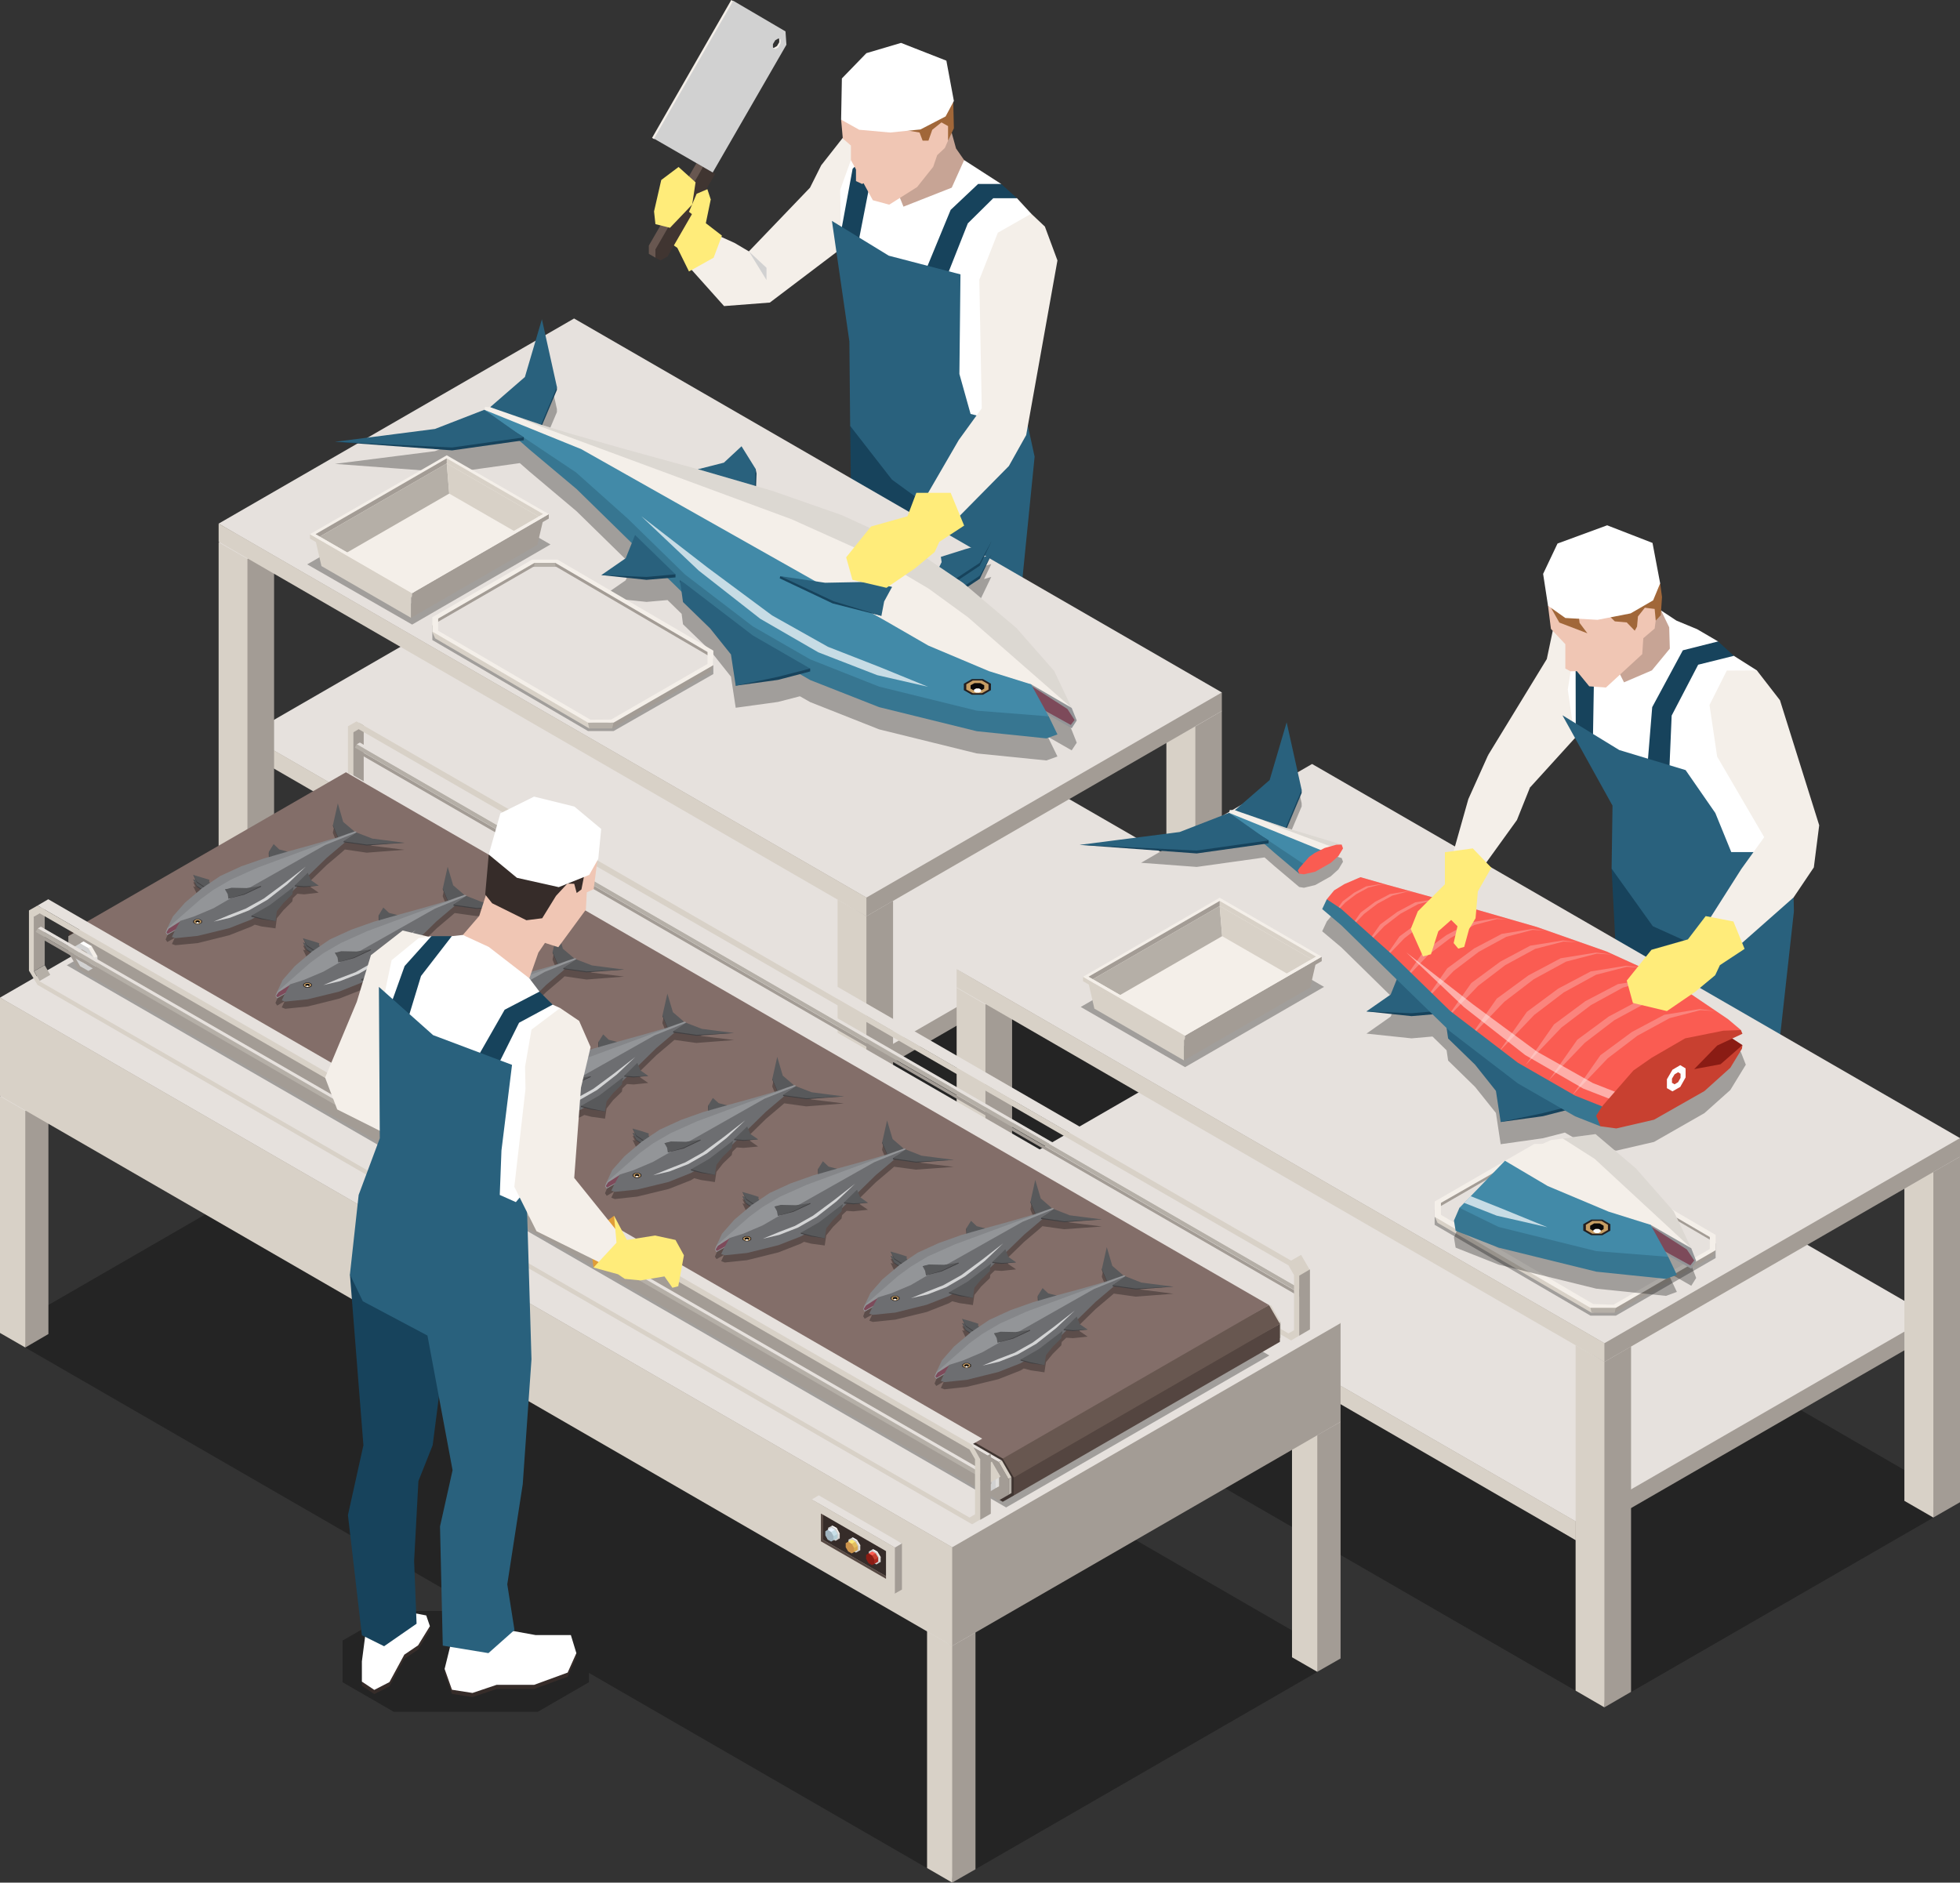 <svg id="Layer_1" data-name="Layer 1" xmlns="http://www.w3.org/2000/svg" viewBox="0 0 127.93 122.89">
  <rect x="0" y="0" width="127.93" height="122.89" fill="#333333" stroke="none"/>
  <defs>
    <style>
      .cls-1 {
        opacity: 0.3;
      }

      .cls-2 {
        fill: #f4efe9;
      }

      .cls-3 {
        fill: #ffec7a;
      }

      .cls-4 {
        fill: #362c29;
      }

      .cls-22, .cls-30, .cls-5 {
        fill: #fff;
      }

      .cls-6 {
        fill: #17435c;
      }

      .cls-7 {
        fill: #c7a495;
      }

      .cls-8 {
        fill: #f0c6b4;
      }

      .cls-9 {
        fill: #a16739;
      }

      .cls-10 {
        fill: #29617d;
      }

      .cls-11 {
        fill: #685750;
      }

      .cls-12 {
        fill: #403531;
      }

      .cls-13 {
        fill: #d1d1d1;
      }

      .cls-14 {
        fill: #a39c95;
      }

      .cls-15 {
        fill: #e6e1dd;
      }

      .cls-16 {
        fill: #d8d1c7;
      }

      .cls-17 {
        fill: #939598;
      }

      .cls-18 {
        fill: #7d4a5a;
      }

      .cls-19 {
        fill: #377691;
      }

      .cls-20 {
        opacity: 0.1;
      }

      .cls-21 {
        fill: #428aa8;
      }

      .cls-22 {
        opacity: 0.7;
      }

      .cls-23 {
        fill: #231f20;
      }

      .cls-24 {
        fill: #c79e64;
      }

      .cls-25 {
        fill: #0a0808;
      }

      .cls-26 {
        fill: #e0dedc;
      }

      .cls-27 {
        fill: #b5afa7;
      }

      .cls-28 {
        fill: #fa5c52;
      }

      .cls-29 {
        fill: #fa847d;
      }

      .cls-30 {
        opacity: 0.5;
      }

      .cls-31 {
        fill: #8a1c14;
      }

      .cls-32 {
        fill: #c84030;
      }

      .cls-33 {
        fill: #574943;
      }

      .cls-34 {
        fill: #ab281f;
      }

      .cls-35 {
        fill: #fbe979;
      }

      .cls-36 {
        fill: #e3bd5e;
      }

      .cls-37 {
        fill: #d6a950;
      }

      .cls-38 {
        fill: #cc934c;
      }

      .cls-39 {
        fill: #e8f3ff;
      }

      .cls-40 {
        fill: #c8dfe8;
      }

      .cls-41 {
        fill: #b4ced6;
      }

      .cls-42 {
        fill: #a1b4bf;
      }

      .cls-43 {
        fill: #544540;
      }

      .cls-44 {
        fill: #836e69;
      }

      .cls-45 {
        fill: #414042;
      }

      .cls-46 {
        fill: #58595b;
      }

      .cls-47 {
        fill: #6d6e71;
      }

      .cls-48 {
        fill: #e09d38;
      }
    </style>
  </defs>
  <g>
    <g>
      <g>
        <polygon class="cls-1" points="65.11 53.94 55.72 53.94 52.38 55.87 52.38 58.59 55.72 60.52 65.11 60.52 68.45 58.59 68.45 55.87 65.11 53.94"/>
        <polygon class="cls-2" points="55.17 8.79 53.6 10.79 52.87 12.25 48.88 16.41 47.95 15.86 46.87 15.37 44.97 17.42 47.26 19.98 50.25 19.75 56.85 14.75 57.19 9.18 55.17 8.79"/>
        <polygon class="cls-3" points="43.75 15.86 44.21 16.18 44.97 17.72 46.58 16.82 47.12 15.38 46.07 14.57 46.39 13.02 44.47 13.36 43.75 15.86"/>
        <polygon class="cls-4" points="57.87 54.56 54.3 55.99 53.04 56.11 53.04 56.37 53.12 57.49 55.08 57.49 58.13 56.13 60 56.01 61.29 55.22 61.29 54.96 60.79 54.25 57.87 54.56"/>
        <polygon class="cls-4" points="65.95 56.1 63.15 59.15 62.42 59.81 62.42 60.07 63.67 60.39 65.53 60.07 66.76 57.97 66.88 56.33 67.11 55.12 67.11 54.86 65.95 56.1"/>
        <polygon class="cls-5" points="57.27 53.25 55.8 54.25 53.54 55.25 53.04 56.11 53.12 57.23 55.08 57.23 58.13 55.87 60 55.75 61.29 54.96 61.29 53.58 61 52.41 57.27 53.25"/>
        <polygon class="cls-6" points="55.49 27.8 55.57 34.18 56.38 39.9 56.28 41.84 56.89 44.52 57.14 48.75 56.89 53.43 59.31 53.83 61.31 52.95 61.75 45.21 61.14 41.74 62.42 31.31 58.84 28.16 55.49 27.8"/>
        <polygon class="cls-7" points="62.12 8.67 62.4 9.69 62.93 10.45 63.26 11.31 62.34 12.78 58.73 14.02 57.79 11.87 59.35 8.93 62.12 8.67"/>
        <polygon class="cls-5" points="55.54 10.45 54.84 12.39 54.9 16.64 59.08 28.87 63.59 29.75 65.68 28.81 67.31 13.95 66.38 12.94 65.14 12.55 65.35 12.01 62.93 10.45 62.12 12.25 58.97 13.49 57.93 10.9 56.85 9.76 55.54 10.45"/>
        <polygon class="cls-6" points="56.02 15.86 56.85 11.62 58.66 9.86 60.2 9.86 59.17 8.93 57.66 8.93 55.65 11.02 54.9 15.09 56.02 15.86"/>
        <polygon class="cls-8" points="54.9 7.81 55.01 9.04 55.54 9.5 55.54 10.45 56.97 13.07 58.04 13.36 59.86 12.21 60.91 10.89 61.17 10.13 61.67 9.66 61.88 9.18 62.12 8.05 61.39 6.47 54.9 7.81"/>
        <polygon class="cls-8" points="55.87 10.63 55.87 11.82 56.27 12.01 56.85 11.7 55.87 10.63"/>
        <polygon class="cls-9" points="58.97 8.47 60.02 8.65 60.22 9.18 60.6 9.18 60.85 8.47 61.45 7.99 61.88 8.23 61.88 9.18 62.26 8.37 62.22 6.68 60.79 6.68 58.97 8.47"/>
        <polygon class="cls-6" points="61.84 17.94 63.17 14.58 64.83 12.94 66.38 12.94 65.35 12.01 63.84 12.01 62.05 13.7 60.4 17.7 61.84 17.94"/>
        <polygon class="cls-5" points="64.08 54.2 63.59 56.1 62.42 58.63 62.42 59.81 63.67 60.13 65.53 59.81 66.76 57.72 66.88 56.08 67.11 54.86 66.8 53.49 64.08 54.2"/>
        <polygon class="cls-10" points="54.3 14.42 58.01 16.69 62.69 17.91 62.62 24.41 63.35 27.02 65.29 27.51 66.68 25.93 67.53 29.81 66.38 41.31 67.3 46.02 67.21 53.98 65.23 55.25 63.57 54.22 62.91 45.05 61.78 41.31 60.57 33.02 58.22 31.31 55.49 27.8 55.44 22.29 54.3 14.42"/>
        <polygon class="cls-5" points="54.95 5.12 56.55 3.47 58.81 2.8 61.77 3.96 62.26 6.59 61.72 7.6 60.08 8.45 58.1 8.65 56.08 8.47 54.9 7.81 54.95 5.12"/>
        <g>
          <g>
            <polygon class="cls-11" points="43.14 16.49 42.78 16.82 42.35 16.57 42.35 16.03 45.46 10.65 45.89 10.9 43.14 16.49"/>
            <polygon class="cls-12" points="43.57 16.74 43.11 17 42.78 16.82 42.78 16.28 45.89 10.9 46.68 11.35 43.57 16.74"/>
          </g>
          <g>
            <path class="cls-2" d="M185.81,188.91l-.13-.08-5.17,9,.13.08,5.81-2.61,2.7-3.6,0-.59Zm3,2.43v.25l-.15.25-.21.12-.14-.08v-.24l.14-.26.21-.12Z" transform="translate(-137.95 -188.83)"/>
            <path class="cls-13" d="M189.22,190.88l-3.41-2-5.17,9,3.83,2.21,4.81-8.34Zm-.32.54v.24l-.14.26-.21.12-.15-.09v-.24l.15-.25.21-.12Z" transform="translate(-137.95 -188.83)"/>
          </g>
        </g>
        <polygon class="cls-3" points="42.78 14.63 43.73 14.87 45.18 13.35 45.4 11.9 44.29 10.9 43.16 11.75 42.69 13.8 42.78 14.63"/>
        <polygon class="cls-3" points="44.97 13.83 45.47 12.65 46.17 12.35 46.39 13.02 45.47 14.21 44.97 13.83"/>
        <polygon class="cls-13" points="48.88 16.41 50.03 18.28 50.03 17.48 48.88 16.41"/>
      </g>
      <g>
        <polygon class="cls-1" points="14.27 57.95 56.55 82.36 79.75 68.97 37.52 44.52 14.27 57.95"/>
        <g>
          <polygon class="cls-14" points="54.67 71.44 77.87 58.05 77.87 56.83 16.15 47.99 54.67 71.44"/>
          <polygon class="cls-15" points="16.15 47.99 54.67 70.23 77.87 56.83 39.35 34.59 16.15 47.99"/>
          <polygon class="cls-16" points="16.15 49.17 54.67 71.44 54.67 70.23 16.15 47.99 16.15 49.17"/>
        </g>
        <g>
          <g>
            <polygon class="cls-14" points="17.89 58.04 16.15 59.04 15.09 36.72 15.91 35.3 17.89 35.48 17.89 58.04"/>
            <polygon class="cls-15" points="16.15 36.48 15.35 36.72 14.27 35.4 16.01 34.39 17.89 35.48 16.15 36.48"/>
            <polygon class="cls-16" points="16.15 59.04 14.27 57.95 14.27 35.4 16.15 36.48 16.15 59.04"/>
          </g>
          <g>
            <polygon class="cls-14" points="79.75 68.97 78.02 69.97 76.95 47.66 77.78 46.23 79.75 46.41 79.75 68.97"/>
            <polygon class="cls-15" points="78.02 47.42 77.21 47.66 76.13 46.33 77.87 45.33 79.75 46.41 78.02 47.42"/>
            <polygon class="cls-16" points="78.02 69.97 76.13 68.89 76.13 46.33 78.02 47.42 78.02 69.97"/>
          </g>
          <g>
            <polygon class="cls-14" points="58.29 81.36 56.55 82.36 55.49 60.05 56.32 58.63 58.29 58.8 58.29 81.36"/>
            <polygon class="cls-15" points="56.55 59.81 55.75 60.05 54.67 58.72 56.41 57.72 58.29 58.8 56.55 59.81"/>
            <polygon class="cls-16" points="56.55 82.36 54.67 81.27 54.67 58.72 56.55 59.81 56.55 82.36"/>
          </g>
        </g>
        <g>
          <polygon class="cls-14" points="56.55 59.81 79.75 46.41 79.75 45.2 14.27 34.18 56.55 59.81"/>
          <polygon class="cls-15" points="14.27 34.18 56.55 58.59 79.75 45.2 37.47 20.79 14.27 34.18"/>
          <polygon class="cls-16" points="14.27 35.36 56.55 59.81 56.55 58.59 14.27 34.18 14.27 35.36"/>
        </g>
      </g>
      <g>
        <polygon class="cls-1" points="21.86 30.28 28.39 29.45 31.61 28.2 31.66 28.01 31.99 28.03 34.26 26.06 35.37 22.29 36.35 26.7 36.35 26.9 35.38 29.19 37.27 29.76 40.62 30.72 45.56 32.08 47.25 31.65 48.4 30.58 49.32 32.05 49.38 32.35 49.35 33.17 50.38 33.47 54.93 35.07 59.21 37.02 61.32 38.45 61.46 38.13 61.41 37.8 63.03 37.29 64.7 36.82 64.23 37.8 64.7 37.66 63.95 39.22 63.16 39.74 66.34 42.43 68.81 45.24 69.95 47.65 70.28 48.48 69.95 48.98 68.39 48.09 68.45 48.21 69.02 49.38 68.3 49.64 63.75 49.18 57.38 47.61 52.88 45.83 52.21 45.45 50.78 45.82 48.02 46.2 47.71 44.17 46.35 42.46 44.58 40.75 44.49 40.07 43.57 39.17 42.2 39.29 39.25 38.98 40.84 37.88 41.24 36.9 40.97 36.64 37.63 33.37 34.58 30.8 33.93 30.23 29.51 30.85 21.86 30.28"/>
        <g>
          <polygon class="cls-6" points="62.42 38.79 63.95 37.78 64.7 36.22 64.24 36.62 63.44 36.82 61.31 37.85 61.31 38.04 61.44 38.53 62.42 38.79"/>
          <polygon class="cls-10" points="62.42 38.6 63.95 37.58 64.7 36.22 63.03 36.68 61.41 37.19 61.46 37.53 61.31 37.85 61.44 38.34 62.42 38.6"/>
        </g>
        <g>
          <polygon class="cls-6" points="62.42 37.95 63.95 36.93 64.7 35.37 63.96 35.94 63.44 35.98 61.31 37 61.31 37.19 61.44 37.69 62.42 37.95"/>
          <polygon class="cls-10" points="62.42 37.75 63.95 36.74 64.7 35.37 63.03 35.84 61.41 36.35 61.46 36.69 61.31 37 61.44 37.49 62.42 37.75"/>
        </g>
        <polygon class="cls-17" points="67.3 46.02 69.95 47.54 70.28 47.03 69.95 46.21 66.34 42.32 62.86 39.39 59.21 36.92 54.93 34.97 50.38 33.37 45.56 31.98 40.62 30.62 37.27 29.66 35.53 28.86 33.79 27.86 32.2 26.84 31.77 26.65 31.61 26.75 45.86 35.87 60.15 44.67 67.3 46.02"/>
        <polygon class="cls-18" points="68.08 46.32 69.89 47.32 70.14 47 69.67 46.28 67.3 44.76 67.21 45.29 68.08 46.32"/>
        <polygon class="cls-19" points="68.3 48.2 63.75 47.73 57.38 46.16 52.88 44.39 49.14 42.23 44.72 38.85 40.97 35.19 37.63 31.92 34.58 29.36 31.61 26.75 37.94 30.67 57.87 41.91 60.59 43.48 64.55 45.15 68.45 46.76 69.02 47.94 68.3 48.2"/>
        <g>
          <polygon class="cls-6" points="35.21 28.16 36.35 25.45 36.35 25.26 34.26 24.8 31.99 26.78 34.36 27.91 35.21 28.16"/>
          <polygon class="cls-10" points="35.21 27.97 36.35 25.26 35.37 20.84 34.26 24.61 31.99 26.58 34.36 27.72 35.21 27.97"/>
        </g>
        <g>
          <polygon class="cls-6" points="49.34 32 49.38 30.91 49.32 30.61 45.56 30.63 45.62 30.93 47.56 31.65 49.34 32"/>
          <polygon class="cls-10" points="49.27 31.7 49.32 30.61 48.4 29.13 47.25 30.2 45.56 30.63 47.5 31.35 49.27 31.7"/>
        </g>
        <polygon class="cls-2" points="67.3 44.67 69.95 46.21 68.81 43.8 66.34 40.99 62.86 38.05 59.21 35.58 54.93 33.62 50.38 32.03 45.56 30.63 40.62 29.27 37.27 28.32 35.31 27.72 33.43 27.08 31.99 26.58 31.66 26.56 31.61 26.75 45.86 34.53 60.15 43.32 67.3 44.67"/>
        <polygon class="cls-20" points="69.95 46.21 68.81 43.8 66.34 40.99 62.86 38.05 59.21 35.58 54.93 33.62 50.38 32.03 45.56 30.63 40.62 29.27 37.27 28.32 35.31 27.72 33.43 27.08 35.21 27.81 51.68 33.9 57.06 36.32 60.61 38.42 63.19 40.3 69.95 46.21"/>
        <g>
          <polygon class="cls-6" points="41.55 36.47 40.68 37.04 39.91 37.35 39.25 37.54 42.2 37.85 44.09 37.69 44.09 37.69 44.09 37.49 43.66 37.27 41.55 36.47"/>
          <polygon class="cls-10" points="41.45 34.92 40.84 36.44 39.25 37.54 42.2 37.66 44.09 37.49 44.09 37.49 41.45 34.92"/>
        </g>
        <g>
          <polygon class="cls-6" points="44.94 38.74 44.38 37.87 44.38 37.97 44.38 37.97 44.9 39.2 46.69 40.76 48.7 42.69 48.02 44.76 50.78 44.38 52.88 43.83 52.88 43.64 52.39 43.55 49.14 41.68 44.94 38.74"/>
          <polygon class="cls-10" points="44.72 38.1 44.38 37.87 44.58 39.3 46.35 41.02 47.71 42.72 48.02 44.76 50.78 44.18 52.88 43.64 49.14 41.48 44.72 38.1"/>
        </g>
        <polygon class="cls-21" points="68.45 46.76 63.75 46.39 57.38 44.82 52.88 43.04 49.14 40.89 44.72 37.51 40.97 33.85 37.6 30.84 33.8 28.3 31.61 26.75 37.94 29.32 57.87 40.57 60.59 42.14 64.55 43.81 67.3 44.67 68.45 46.76"/>
        <polygon class="cls-22" points="60.57 44.83 57.25 44.07 53.41 42.58 49.62 40.39 45.61 37.25 41.86 33.7 46.2 37.06 50.39 40.17 54.04 42.22 57.44 43.55 60.57 44.83"/>
        <g>
          <polygon class="cls-23" points="63.43 45.35 64.16 45.35 64.68 45.05 64.68 44.63 64.16 44.33 63.43 44.33 62.91 44.63 62.91 45.05 63.43 45.35"/>
          <polygon class="cls-24" points="63.5 45.25 64.09 45.25 64.52 45.01 64.52 44.67 64.09 44.42 63.5 44.42 63.07 44.67 63.07 45.01 63.5 45.25"/>
          <polygon class="cls-25" points="63.61 45.1 63.98 45.1 64.24 44.95 64.24 44.73 63.98 44.59 63.61 44.59 63.35 44.73 63.35 44.95 63.61 45.1"/>
          <polygon class="cls-5" points="63.71 45.21 63.91 45.21 64.04 45.14 64.04 45.02 63.91 44.94 63.71 44.94 63.57 45.02 63.57 45.14 63.71 45.21"/>
        </g>
        <g>
          <polygon class="cls-6" points="57.53 40.2 57.23 39.21 58.22 38.32 56.89 38.13 53.82 38.19 51.7 37.85 50.93 37.61 50.89 37.75 54.35 39.39 57.53 40.2"/>
          <polygon class="cls-10" points="57.53 40.2 57.71 39.26 58.22 38.32 56.93 37.98 53.86 38.04 50.93 37.61 54.39 39.24 57.53 40.2"/>
        </g>
        <g>
          <polygon class="cls-6" points="34.19 28.74 29.51 29.4 21.86 28.84 23.06 28.82 26.13 28.62 28.39 28.2 31.61 26.94 34.19 28.55 34.19 28.74"/>
          <polygon class="cls-10" points="29.51 29.21 34.19 28.55 34.18 28.53 33.8 28.3 31.61 26.75 28.39 28 21.86 28.84 29.51 29.21"/>
        </g>
      </g>
      <g>
        <path class="cls-1" d="M164.85,229.6,158,225.67l9.07-5.23,6.81,3.93Z" transform="translate(-137.95 -188.83)"/>
        <polygon class="cls-15" points="22.07 36.04 29.32 31.6 34.26 34.75 26.65 39.5 22.07 36.04"/>
        <g>
          <polygon class="cls-2" points="26.83 38.94 20.61 35.34 29.23 30.37 35.45 33.96 26.83 38.94"/>
          <polygon class="cls-26" points="29.23 30.56 35.1 33.96 34.83 34.11 29.23 30.87 29.23 30.56"/>
          <polygon class="cls-13" points="29.23 30.87 21.21 35.5 20.95 35.34 29.23 30.56 29.23 30.87"/>
          <polygon class="cls-15" points="34.83 34.11 26.83 38.74 21.21 35.5 29.23 30.87 34.83 34.11"/>
          <polygon class="cls-16" points="26.83 40.33 20.98 36.95 20.61 35.34 26.83 38.94 26.83 40.33"/>
          <polygon class="cls-14" points="35.07 35.57 26.83 40.33 26.83 38.94 35.45 33.96 35.07 35.57"/>
        </g>
        <g>
          <polygon class="cls-2" points="26.89 38.72 20.23 34.87 29.16 29.72 35.82 33.56 26.89 38.72"/>
          <polygon class="cls-16" points="29.16 29.92 35.46 33.56 35.17 33.72 29.16 30.25 29.16 29.92"/>
          <polygon class="cls-14" points="29.16 30.25 20.87 35.03 20.59 34.87 29.16 29.92 29.16 30.25"/>
          <polygon class="cls-27" points="29.16 30.25 20.87 35.03 22.66 36.06 29.32 32.22 29.16 30.25"/>
          <polygon class="cls-16" points="29.32 32.22 33.55 34.66 35.17 33.72 29.16 30.25 29.32 32.22"/>
          <polygon class="cls-16" points="26.89 39.01 26.65 38.87 25.64 39.28 22.94 37.71 22.48 36.46 20.23 35.16 20.23 34.87 26.89 38.72 26.89 39.01"/>
          <polygon class="cls-14" points="35.82 33.85 33.45 35.22 32.92 36.54 28.63 39.12 27.15 38.86 26.89 39.01 26.89 38.72 35.82 33.56 35.82 33.85"/>
          <polygon class="cls-2" points="26.89 38.72 20.23 34.87 20.59 34.87 27.08 38.61 26.89 38.72"/>
          <polygon class="cls-2" points="26.89 38.72 35.82 33.56 35.63 33.45 26.83 38.54 26.89 38.72"/>
        </g>
      </g>
      <g>
        <path class="cls-1" d="M166.17,229.65l6.51-3.76h1.66l10.17,5.94v1L178,236.55h-1.67l-10.16-5.94Z" transform="translate(-137.95 -188.83)"/>
        <rect class="cls-27" x="34.65" y="36.66" width="1.78" height="1.05"/>
        <polygon class="cls-14" points="34.89 36.74 34.81 37.43 34.21 39.07 29.74 41.16 28.4 41.16 28.4 40.33 33.56 37.37 34.89 36.74"/>
        <polygon class="cls-14" points="36.23 36.74 36.31 37.43 36.54 37.9 46.08 43.58 46.37 43.31 46.37 42.48 36.49 36.74 36.23 36.74"/>
        <polygon class="cls-15" points="46.37 42.88 46.37 43.75 39.96 47.45 38.46 47.45 28.4 41.57 28.4 40.7 34.81 37 36.31 37 46.37 42.88"/>
        <polygon class="cls-16" points="38.46 47.55 28.4 41.67 28.21 41.25 28.34 41.16 38.46 47.06 38.94 47.46 38.46 47.55"/>
        <polygon class="cls-14" points="46.55 43.42 46.27 43.42 39.93 47.06 39.78 47.46 39.96 47.55 46.37 43.85 46.55 43.42"/>
        <polygon class="cls-27" points="40.04 47.19 39.96 47.55 38.46 47.55 38.38 47.19 39.06 47.06 40.04 47.19"/>
        <path class="cls-2" d="M166.17,229.12l6.51-3.76h1.66l10.17,5.94v.95L178,236h-1.67l-10.16-5.94Zm11.67,6.68,6.29-3.63v-.78l-9.94-5.82h-1.35l-6.29,3.64V230l9.94,5.81Z" transform="translate(-137.95 -188.83)"/>
      </g>
      <g>
        <polygon class="cls-2" points="60.4 32.48 62.58 28.72 64.08 26.65 63.92 18.26 65.13 15.19 67.31 13.95 68.2 14.79 69.02 17 66.98 28.4 65.85 30.42 62.14 34.18 60.4 32.48"/>
        <polygon class="cls-3" points="59.23 33.7 56.85 34.37 55.23 36.38 55.64 37.85 57.86 38.37 59.72 37.1 61.01 36.03 61.31 35.37 62.93 34.31 62.05 32.17 59.81 32.17 59.23 33.7"/>
      </g>
    </g>
    <g>
      <g>
        <polygon class="cls-1" points="112 80.98 106.95 80.98 103.38 83.05 103.38 85.96 109.36 89.41 114.4 89.41 117.98 87.35 117.98 84.43 112 80.98"/>
        <polygon class="cls-4" points="110.61 81.86 105.6 84.05 104.23 84.13 104.23 84.39 104.49 85.28 105.5 85.65 106.97 85.24 109.14 83.59 110.55 83.12 111.56 82.09 111.56 81.82 110.61 81.86"/>
        <polygon class="cls-5" points="107.81 81.01 106.79 81.78 104.57 83.02 104.23 84.13 104.49 85.02 105.5 85.38 106.97 84.97 109.14 83.32 110.55 82.86 111.56 81.82 111.56 80.64 107.81 81.01"/>
        <polygon class="cls-2" points="99.86 51.41 103.73 47.15 104.18 41.75 102.33 40.51 101.35 41.17 100.96 43.02 97.13 49.29 98.22 50.98 99.86 51.41"/>
        <polygon class="cls-7" points="108.42 39.85 109.46 41.17 109.46 42.63 108.26 44.61 105.87 45.2 104.43 44.32 104.26 41.87 107.33 39.52 108.42 39.85"/>
        <polygon class="cls-5" points="108.42 39.85 108.95 40.95 108.99 42.34 107.82 43.76 106 44.54 104.82 42.2 102.73 42.48 102.33 45.01 102.73 47.81 110.49 52.4 112.47 56.43 116.32 56.7 116.94 53.04 114.67 43.76 113.17 42.81 112.18 42.34 112.14 41.87 110.77 41.07 109.42 40.51 108.42 39.85"/>
        <polygon class="cls-6" points="103.97 48.35 104.05 43.59 105.56 41.68 104.56 40.74 102.84 42.99 102.85 47.58 103.97 48.35"/>
        <polygon class="cls-6" points="105.19 56.7 105.5 62.76 106.33 67.84 106.53 69.9 107.21 72.46 107.5 76.56 107.68 80.98 109.8 81.51 111.81 80.52 111.96 72.22 111.27 69.31 111.64 58.77 109.13 57.72 105.19 56.7"/>
        <polygon class="cls-6" points="108.95 50.45 109.11 46.71 110.84 43.39 113.17 42.81 112.14 41.87 109.84 42.45 107.84 46.16 107.51 50.21 108.95 50.45"/>
        <polygon class="cls-4" points="114.62 84.96 110.23 87.59 108.93 88.23 108.93 88.47 109.88 89.14 111.36 89.14 112.83 88.65 114.6 86.57 115.69 85.78 115.9 84.29 115.9 84.05 114.62 84.96"/>
        <polygon class="cls-5" points="112.83 82.88 111.96 84.39 110 86.43 109.07 87.26 108.93 88.23 109.88 88.9 111.36 88.9 112.83 88.41 114.6 86.33 115.69 85.54 115.9 84.05 115.61 82.4 112.83 82.88"/>
        <polygon class="cls-10" points="101.98 46.69 105.69 48.96 110.02 50.27 111.96 53.07 113 55.62 115.33 55.62 116.94 53.04 117.09 59.49 115.79 71.24 116.52 75.12 115.94 82.6 113.96 83.87 112.31 82.84 112.01 74.99 111.03 71.53 109.94 61.39 107.88 60.46 105.19 56.7 105.25 52.59 101.98 46.69"/>
        <polygon class="cls-8" points="101.04 39.54 101.23 41.05 102.17 42.05 102.17 43.64 102.51 43.82 102.92 43.81 103.73 44.8 104.82 44.88 107.19 42.7 107.26 41.66 108 41.03 108.07 40.51 108.26 39.19 105.61 38.08 102.28 38.69 101.04 39.54"/>
        <polygon class="cls-9" points="104.82 40 105.4 40.56 106.18 40.63 106.7 41.17 106.85 40.9 106.91 40.24 107.36 39.67 108 39.75 108.07 40.51 108.4 40.16 108.48 38.97 108.36 38.08 105.7 39.04 104.82 40"/>
        <polygon class="cls-9" points="101.23 39.67 101.78 40.64 103.61 41.34 103.1 40.66 102.99 39.75 101.23 39.67"/>
        <polygon class="cls-5" points="100.72 37.46 101.66 35.48 104.9 34.29 107.86 35.44 108.36 38.08 107.9 39.19 106.43 40.04 104.27 40.46 102.17 40.34 101.04 39.54 100.72 37.46"/>
      </g>
      <g>
        <polygon class="cls-1" points="62.44 87.03 104.72 111.45 127.93 98.06 85.69 73.61 62.44 87.03"/>
        <g>
          <polygon class="cls-14" points="102.84 100.53 126.04 87.14 126.04 85.92 64.32 77.08 102.84 100.53"/>
          <polygon class="cls-15" points="64.32 77.08 102.84 99.31 126.04 85.92 87.53 63.68 64.32 77.08"/>
          <polygon class="cls-16" points="64.32 78.26 102.84 100.53 102.84 99.31 64.32 77.08 64.32 78.26"/>
        </g>
        <g>
          <g>
            <polygon class="cls-14" points="66.06 87.12 64.32 88.13 63.26 65.81 64.09 64.39 66.06 64.57 66.06 87.12"/>
            <polygon class="cls-15" points="64.32 65.57 63.52 65.81 62.44 64.48 64.18 63.48 66.06 64.57 64.32 65.57"/>
            <polygon class="cls-16" points="64.32 88.13 62.44 87.03 62.44 64.48 64.32 65.57 64.32 88.13"/>
          </g>
          <g>
            <polygon class="cls-14" points="127.93 98.06 126.19 99.06 125.13 76.74 125.95 75.32 127.93 75.5 127.93 98.06"/>
            <polygon class="cls-15" points="126.19 76.5 125.39 76.74 124.3 75.42 126.04 74.41 127.93 75.5 126.19 76.5"/>
            <polygon class="cls-16" points="126.19 99.06 124.3 97.97 124.3 75.42 126.19 76.5 126.19 99.06"/>
          </g>
          <g>
            <polygon class="cls-14" points="106.46 110.44 104.72 111.45 103.67 89.14 104.49 87.71 106.46 87.89 106.46 110.44"/>
            <polygon class="cls-15" points="104.72 88.9 103.93 89.14 102.84 87.81 104.58 86.8 106.46 87.89 104.72 88.9"/>
            <polygon class="cls-16" points="104.72 111.45 102.84 110.36 102.84 87.81 104.72 88.9 104.72 111.45"/>
          </g>
        </g>
        <g>
          <polygon class="cls-14" points="104.72 88.9 127.93 75.5 127.93 74.29 62.44 63.27 104.72 88.9"/>
          <polygon class="cls-15" points="62.44 63.27 104.72 87.68 127.93 74.29 85.64 49.87 62.44 63.27"/>
          <polygon class="cls-16" points="62.44 64.45 104.72 88.9 104.72 87.68 62.44 63.27 62.44 64.45"/>
        </g>
      </g>
      <g>
        <path class="cls-1" d="M215.3,258.49l-6.81-3.93,9.07-5.24,6.81,3.93Z" transform="translate(-137.95 -188.83)"/>
        <polygon class="cls-15" points="72.52 64.93 79.77 60.49 84.71 63.64 77.1 68.39 72.52 64.93"/>
        <g>
          <polygon class="cls-2" points="77.28 67.82 71.06 64.23 79.68 59.26 85.89 62.84 77.28 67.82"/>
          <polygon class="cls-26" points="79.68 59.45 85.56 62.84 85.28 63 79.68 59.76 79.68 59.45"/>
          <polygon class="cls-13" points="79.68 59.76 71.67 64.38 71.4 64.23 79.68 59.45 79.68 59.76"/>
          <polygon class="cls-15" points="85.28 63 77.28 67.62 71.67 64.38 79.68 59.76 85.28 63"/>
          <polygon class="cls-16" points="77.28 69.22 71.43 65.84 71.06 64.23 77.28 67.82 77.28 69.22"/>
          <polygon class="cls-14" points="85.52 64.46 77.28 69.22 77.28 67.82 85.89 62.84 85.52 64.46"/>
        </g>
        <g>
          <polygon class="cls-2" points="77.34 67.6 70.69 63.76 79.61 58.6 86.27 62.45 77.34 67.6"/>
          <polygon class="cls-16" points="79.61 58.81 85.91 62.45 85.62 62.61 79.61 59.14 79.61 58.81"/>
          <polygon class="cls-14" points="79.61 59.14 71.33 63.92 71.04 63.76 79.61 58.81 79.61 59.14"/>
          <polygon class="cls-27" points="79.61 59.14 71.33 63.92 73.11 64.95 79.77 61.11 79.61 59.14"/>
          <polygon class="cls-16" points="79.77 61.11 84 63.55 85.62 62.61 79.61 59.14 79.77 61.11"/>
          <polygon class="cls-16" points="77.34 67.9 77.1 67.75 76.09 68.17 73.39 66.6 72.93 65.34 70.69 64.05 70.69 63.76 77.34 67.6 77.34 67.9"/>
          <polygon class="cls-14" points="86.27 62.74 83.9 64.11 83.37 65.42 79.08 68.01 77.6 67.75 77.34 67.9 77.34 67.6 86.27 62.45 86.27 62.74"/>
          <polygon class="cls-2" points="77.34 67.6 70.69 63.76 71.04 63.76 77.53 67.49 77.34 67.6"/>
          <polygon class="cls-2" points="77.34 67.6 86.27 62.45 86.08 62.34 77.28 67.42 77.34 67.6"/>
        </g>
      </g>
      <g>
        <polygon class="cls-1" points="111.7 66.78 109.14 65.51 104.86 63.55 100.31 61.96 95.49 60.56 90.55 59.2 88.8 58.7 87.75 59.15 87.08 59.57 86.6 60.15 86.3 60.79 87.56 61.85 90.9 65.13 91.17 65.38 90.77 66.36 89.19 67.47 92.13 67.78 93.5 67.66 94.42 68.56 94.52 69.23 96.28 70.95 97.64 72.65 97.95 74.69 100.71 74.3 102.14 73.93 102.81 74.32 104.46 74.97 105.5 75.11 107.96 74.54 111.25 72.66 112.94 71.15 113.95 69.5 113.63 68.68 111.7 66.78"/>
        <polygon class="cls-17" points="112.31 67.61 109.14 65.4 104.86 63.45 100.31 61.85 95.49 60.46 93.59 61.03 95.8 64.36 107.45 71.53 108.8 69.02 112.31 67.61"/>
        <polygon class="cls-20" points="88.36 57.44 101.61 62.38 106.99 64.8 110.54 66.91 111.51 67.61 113.63 67.24 112.79 66.53 109.14 64.06 104.86 62.11 100.31 60.51 95.49 59.12 90.55 57.76 88.8 57.26 88.36 57.44"/>
        <g>
          <polygon class="cls-6" points="91.48 64.95 90.61 65.52 89.84 65.84 89.19 66.02 92.13 66.33 94.02 66.17 94.02 66.17 94.02 65.98 93.59 65.75 91.48 64.95"/>
          <polygon class="cls-10" points="91.38 63.4 90.77 64.92 89.19 66.02 92.13 66.14 94.02 65.98 94.02 65.98 91.38 63.4"/>
        </g>
        <g>
          <polygon class="cls-6" points="94.87 67.23 94.31 66.35 94.31 66.46 94.31 66.46 94.83 67.69 96.62 69.24 98.64 71.17 97.95 73.24 100.71 72.86 102.81 72.32 102.81 72.12 102.32 72.04 99.07 70.16 94.87 67.23"/>
          <polygon class="cls-10" points="94.65 66.59 94.31 66.35 94.52 67.79 96.28 69.5 97.64 71.21 97.95 73.24 100.71 72.66 102.81 72.12 99.07 69.97 94.65 66.59"/>
        </g>
        <polygon class="cls-28" points="113.63 67.24 112.79 66.53 109.14 64.06 104.86 62.11 100.31 60.51 95.49 59.12 90.55 57.76 88.8 57.26 87.75 57.71 87.08 58.12 86.6 58.7 87.01 59.45 90.47 62.58 94.02 66.17 98.65 69.64 102.72 72.05 104.57 72.22 106.95 69.88 113.63 67.24"/>
        <polygon class="cls-29" points="102.6 71.53 104.46 68.88 106.52 67.36 108.63 66.24 110.94 65.87 112.01 66 110.98 65.94 108.98 66.46 106.87 67.61 104.94 69.08 102.6 71.53"/>
        <polygon class="cls-29" points="101.09 70.52 102.95 67.87 105.01 66.35 107.12 65.23 109.43 64.86 110.5 64.99 109.47 64.93 107.47 65.45 105.36 66.6 103.44 68.07 101.09 70.52"/>
        <polygon class="cls-29" points="99.57 69.53 101.43 66.87 103.48 65.35 105.6 64.24 107.91 63.87 108.98 63.99 107.95 63.94 105.94 64.46 103.84 65.61 101.92 67.07 99.57 69.53"/>
        <polygon class="cls-29" points="97.8 68.7 99.66 66.05 101.71 64.53 103.83 63.41 106.14 63.04 107.21 63.17 106.18 63.11 104.17 63.63 102.07 64.78 100.14 66.25 97.8 68.7"/>
        <polygon class="cls-29" points="95.84 67.84 97.69 65.19 99.76 63.67 101.87 62.55 104.18 62.18 105.25 62.31 104.22 62.25 102.22 62.77 100.11 63.92 98.19 65.39 95.84 67.84"/>
        <polygon class="cls-29" points="94.31 66.62 96.03 64.17 97.93 62.77 99.88 61.73 102.01 61.39 103 61.51 102.05 61.46 100.2 61.94 98.25 63 96.48 64.35 94.31 66.62"/>
        <polygon class="cls-29" points="92.88 65.48 94.46 63.21 96.22 61.91 98.02 60.96 99.99 60.64 100.91 60.75 100.03 60.7 98.32 61.15 96.52 62.13 94.88 63.38 92.88 65.48"/>
        <polygon class="cls-29" points="91.51 64.13 92.88 62.16 94.41 61.04 95.97 60.21 97.68 59.94 98.47 60.03 97.71 59.99 96.23 60.38 94.67 61.23 93.25 62.31 91.51 64.13"/>
        <polygon class="cls-29" points="90.21 62.76 91.35 61.12 92.62 60.19 93.93 59.5 95.35 59.27 96.01 59.35 95.38 59.31 94.14 59.64 92.84 60.34 91.66 61.25 90.21 62.76"/>
        <polygon class="cls-29" points="89.06 61.81 90.08 60.35 91.21 59.52 92.37 58.9 93.64 58.7 94.22 58.77 93.66 58.74 92.56 59.02 91.4 59.65 90.35 60.46 89.06 61.81"/>
        <polygon class="cls-29" points="87.95 60.79 88.81 59.57 89.75 58.87 90.72 58.36 91.78 58.19 92.27 58.25 91.79 58.22 90.88 58.46 89.91 58.99 89.03 59.66 87.95 60.79"/>
        <polygon class="cls-29" points="86.94 59.82 87.63 58.84 88.39 58.27 89.17 57.86 90.03 57.72 90.43 57.77 90.05 57.75 89.31 57.94 88.52 58.37 87.81 58.91 86.94 59.82"/>
        <polygon class="cls-19" points="86.6 58.7 87.53 59.32 90.9 62.34 94.65 65.99 99.07 69.37 102.81 71.52 104.57 72.22 104.46 73.52 102.81 72.87 99.07 70.72 94.65 67.33 90.9 63.68 87.56 60.41 86.3 59.34 86.6 58.7"/>
        <polygon class="cls-30" points="105.06 71.73 103.34 71.06 99.55 68.87 95.54 65.73 91.8 62.18 96.13 65.55 100.33 68.65 103.97 70.7 105.5 71.3 105.06 71.73"/>
        <polygon class="cls-31" points="113.73 68.22 112.61 67.49 111.53 68.02 110.19 69.68 110.5 70.52 112.49 69.87 113.73 68.22"/>
        <polygon class="cls-32" points="104.46 73.52 104.18 72.83 104.57 72.22 106.61 69.88 107.8 69.05 109.99 67.78 112.48 67.28 113.63 67.24 113.73 67.48 112.08 68.25 110.58 69.79 112.3 69.47 113.73 68.22 113.7 68.45 112.94 69.7 111.25 71.22 107.96 73.09 105.5 73.66 104.46 73.52"/>
        <g>
          <polygon class="cls-5" points="109.16 71.24 108.8 71.03 108.8 70.45 109.16 69.83 109.67 69.53 110.02 69.74 110.02 70.33 109.67 70.95 109.16 71.24"/>
          <polygon class="cls-32" points="109.3 70.78 109.13 70.68 109.13 70.41 109.3 70.13 109.53 69.99 109.69 70.09 109.69 70.36 109.53 70.64 109.3 70.78"/>
        </g>
      </g>
      <g>
        <g>
          <path class="cls-1" d="M231.59,267.8,238.1,264h1.67L249.93,270v.95l-6.51,3.76h-1.66l-10.17-5.93Z" transform="translate(-137.95 -188.83)"/>
          <rect class="cls-27" x="100.07" y="74.81" width="1.78" height="1.05"/>
          <polygon class="cls-14" points="100.31 74.89 100.23 75.58 99.64 77.22 95.16 79.31 93.83 79.31 93.83 78.47 98.99 75.52 100.31 74.89"/>
          <polygon class="cls-14" points="101.65 74.89 101.73 75.58 101.96 76.04 111.5 81.72 111.79 81.45 111.79 80.62 101.92 74.89 101.65 74.89"/>
          <polygon class="cls-15" points="111.79 81.03 111.79 81.89 105.39 85.59 103.88 85.59 93.83 79.71 93.83 78.85 100.23 75.15 101.73 75.15 111.79 81.03"/>
          <polygon class="cls-16" points="103.88 85.69 93.83 79.82 93.64 79.39 93.77 79.31 103.88 85.2 104.36 85.61 103.88 85.69"/>
          <polygon class="cls-14" points="111.98 81.57 111.69 81.57 105.35 85.2 105.2 85.61 105.39 85.69 111.79 82 111.98 81.57"/>
          <polygon class="cls-27" points="105.47 85.33 105.39 85.69 103.88 85.69 103.8 85.33 104.49 85.2 105.47 85.33"/>
          <path class="cls-2" d="M231.59,267.26l6.51-3.76h1.67l10.16,5.94v1l-6.51,3.76h-1.66l-10.17-5.94ZM243.26,274l6.29-3.64v-.78l-9.94-5.81h-1.35L232,267.35v.78l9.94,5.82Z" transform="translate(-137.95 -188.83)"/>
        </g>
        <g>
          <polygon class="cls-1" points="110.71 83.42 110.39 82.59 109.25 80.19 106.77 77.37 104.14 75.14 102.01 75.43 102.01 75.43 101.23 75.53 98.23 76.88 95.91 79.28 95.57 79.63 95.57 79.63 95.26 79.95 94.9 80.78 95.01 81.44 97.81 82.55 104.19 84.12 108.74 84.59 109.45 84.33 108.89 83.15 108.82 83.03 110.39 83.93 110.71 83.42"/>
          <polygon class="cls-17" points="97.96 78.33 100.58 79.95 107.73 81.3 110.39 82.82 110.71 82.31 110.39 81.48 106.77 77.6 103.3 74.67 97.96 78.33"/>
          <polygon class="cls-18" points="108.52 81.6 110.33 82.6 110.58 82.28 110.1 81.56 107.73 80.04 107.64 80.57 108.52 81.6"/>
          <polygon class="cls-19" points="97.35 77.85 98.3 77.19 101.02 78.76 104.99 80.44 108.89 82.04 109.45 83.22 108.74 83.48 104.19 83.01 97.81 81.44 95.01 80.34 94.9 79.67 95.26 78.84 97.35 77.85"/>
          <polygon class="cls-2" points="98.23 75.77 100.58 78.6 107.73 79.95 110.39 81.48 109.25 79.08 106.77 76.26 104.14 74.03 101.23 74.42 98.23 75.77"/>
          <polygon class="cls-20" points="102.01 74.32 104.09 75.65 110.39 81.48 109.25 79.08 106.77 76.26 104.14 74.03 102.01 74.32"/>
          <polygon class="cls-21" points="98.23 75.77 101.02 77.42 104.99 79.09 107.73 79.95 108.89 82.04 104.19 81.67 97.81 80.09 95.26 78.84 98.23 75.77"/>
          <polygon class="cls-22" points="95.99 78.08 97.87 78.83 101 80.11 97.68 79.35 95.57 78.52 95.99 78.08"/>
          <g>
            <polygon class="cls-23" points="103.86 80.63 104.59 80.63 105.11 80.33 105.11 79.91 104.59 79.61 103.86 79.61 103.34 79.91 103.34 80.33 103.86 80.63"/>
            <polygon class="cls-24" points="103.93 80.53 104.53 80.53 104.95 80.29 104.95 79.95 104.53 79.7 103.93 79.7 103.51 79.95 103.51 80.29 103.93 80.53"/>
            <polygon class="cls-25" points="104.05 80.38 104.41 80.38 104.67 80.23 104.67 80.01 104.41 79.86 104.05 79.86 103.79 80.01 103.79 80.23 104.05 80.38"/>
            <polygon class="cls-5" points="104.14 80.49 104.34 80.49 104.48 80.41 104.48 80.3 104.34 80.22 104.14 80.22 104 80.3 104 80.41 104.14 80.49"/>
          </g>
        </g>
      </g>
      <g>
        <polygon class="cls-1" points="87.57 56.01 85.88 55.5 83.99 54.93 84.96 52.64 84.96 52.44 84.53 50.51 82.98 51.41 82.87 51.8 80.6 53.77 80.27 53.75 80.22 53.94 77 55.19 76.27 55.28 74.48 56.32 78.11 56.59 82.54 55.97 83.19 56.54 84.8 57.9 85.11 57.95 85.85 57.77 86.85 57.21 87.36 56.75 87.66 56.25 87.57 56.01"/>
        <polygon class="cls-19" points="84.8 57.03 83.19 55.67 80.22 53.06 85.46 56.31 84.8 57.03"/>
        <g>
          <polygon class="cls-6" points="83.82 54.47 84.96 51.76 84.96 51.56 82.87 51.12 80.6 53.08 82.97 54.22 83.82 54.47"/>
          <polygon class="cls-10" points="83.82 54.27 84.96 51.56 83.98 47.15 82.87 50.92 80.6 52.89 82.97 54.03 83.82 54.27"/>
        </g>
        <polygon class="cls-2" points="87.57 55.13 85.88 54.62 83.92 54.03 82.04 53.39 80.6 52.89 80.27 52.87 80.22 53.06 85.9 56.16 87.57 55.13"/>
        <polygon class="cls-20" points="87.57 55.13 85.88 54.62 83.92 54.03 82.04 53.39 83.82 54.12 87.1 55.34 87.57 55.13"/>
        <polygon class="cls-21" points="85.28 56.53 82.41 54.61 80.22 53.06 86.55 55.63 85.28 56.53"/>
        <g>
          <polygon class="cls-6" points="82.8 55.05 78.11 55.71 70.47 55.15 71.67 55.14 74.74 54.93 77 54.51 80.22 53.25 82.8 54.86 82.8 55.05"/>
          <polygon class="cls-10" points="78.11 55.52 82.8 54.86 82.79 54.84 82.41 54.61 80.22 53.06 77 54.31 70.47 55.15 78.11 55.52"/>
        </g>
        <polygon class="cls-28" points="84.8 57.03 84.71 56.82 84.83 56.64 85.45 55.93 85.81 55.68 86.47 55.35 87.22 55.14 87.57 55.13 87.66 55.38 87.36 55.88 86.85 56.33 85.85 56.9 85.11 57.07 84.8 57.03"/>
      </g>
      <g>
        <polygon class="cls-2" points="97.13 49.29 95.84 52.16 94.71 56.16 96.53 56.97 99.01 53.53 99.86 51.41 97.13 49.29"/>
        <polygon class="cls-2" points="111.48 60.15 113.66 56.72 115.15 54.65 112.08 49.39 111.58 46.02 112.71 43.77 114.67 43.76 116.18 45.71 118.74 53.87 118.39 56.62 117.07 58.58 113.23 61.97 111.48 60.15"/>
        <polygon class="cls-3" points="110.17 61.32 107.79 62 106.18 64.01 106.58 65.47 108.8 66 110.66 64.73 111.95 63.66 112.26 63 113.87 61.94 113.14 60.15 111.33 59.8 110.17 61.32"/>
        <polygon class="cls-3" points="94.31 55.63 94.31 57.72 92.54 59.49 92.08 60.64 92.88 62.43 93.4 62.29 93.88 60.79 94.72 60.05 95.13 60.46 94.88 61.56 95.18 61.92 95.57 61.81 95.89 60.64 96.31 59.94 96.46 58.19 97.34 56.64 96.13 55.38 94.31 55.63"/>
      </g>
    </g>
    <g>
      <g>
        <polygon class="cls-1" points="87.5 108.26 25.39 72.35 0 87.01 31.44 105.16 25.7 105.16 22.36 107.09 22.36 109.81 25.7 111.74 35.1 111.74 38.44 109.81 38.44 109.2 62.15 122.89 87.5 108.26"/>
        <g>
          <g>
            <polygon class="cls-14" points="27.03 73.3 25.52 74.18 24.59 61.49 25.31 60.25 27.03 60.41 27.03 73.3"/>
            <polygon class="cls-15" points="25.52 61.29 24.82 61.49 23.87 60.34 25.39 59.46 27.03 60.41 25.52 61.29"/>
            <polygon class="cls-16" points="25.52 74.18 23.87 73.23 23.87 60.34 25.52 61.29 25.52 74.18"/>
          </g>
          <g>
            <polygon class="cls-14" points="3.16 87.08 1.65 87.96 0.72 72.72 1.44 71.47 3.16 71.63 3.16 87.08"/>
            <polygon class="cls-15" points="1.65 72.51 0.95 72.72 0 71.56 1.52 70.68 3.16 71.63 1.65 72.51"/>
            <polygon class="cls-16" points="1.65 87.96 0 87.01 0 71.56 1.65 72.51 1.65 87.96"/>
          </g>
          <g>
            <polygon class="cls-14" points="87.5 108.26 85.98 109.13 85.05 93.89 85.77 92.65 87.5 92.81 87.5 108.26"/>
            <polygon class="cls-15" points="85.98 93.68 85.28 93.89 84.33 92.73 85.85 91.86 87.5 92.81 85.98 93.68"/>
            <polygon class="cls-16" points="85.98 109.13 84.33 108.18 84.33 92.73 85.98 93.68 85.98 109.13"/>
          </g>
          <g>
            <polygon class="cls-14" points="63.67 122.02 62.15 122.89 61.23 107.65 61.95 106.41 63.67 106.56 63.67 122.02"/>
            <polygon class="cls-15" points="62.15 107.44 61.45 107.65 60.51 106.49 62.02 105.61 63.67 106.56 62.15 107.44"/>
            <polygon class="cls-16" points="62.15 122.89 60.51 121.94 60.51 106.49 62.15 107.44 62.15 122.89"/>
          </g>
        </g>
        <g>
          <polygon class="cls-14" points="62.15 107.44 87.5 92.81 87.5 86.37 0 65.12 62.15 107.44"/>
          <polygon class="cls-15" points="0 65.12 62.15 101 87.5 86.37 25.35 50.49 0 65.12"/>
          <polygon class="cls-16" points="0 71.53 62.15 107.44 62.15 101 0 65.12 0 71.53"/>
          <g>
            <polygon class="cls-14" points="58.87 103.76 58.41 104.02 52.98 97.88 58.87 100.75 58.87 103.76"/>
            <polygon class="cls-15" points="58.41 101.02 52.98 97.88 53.44 97.61 58.87 100.75 58.41 101.02"/>
            <polygon class="cls-16" points="58.41 104.02 52.98 100.88 52.98 97.88 58.41 101.02 58.41 104.02"/>
            <g>
              <polygon class="cls-33" points="53.58 98.8 53.58 100.61 57.83 103.06 57.83 102.89 53.73 100.52 53.73 98.88 53.58 98.8"/>
              <polygon class="cls-4" points="53.73 98.88 53.73 100.52 57.83 102.89 57.83 101.25 53.73 98.88"/>
            </g>
            <g>
              <g>
                <polygon class="cls-5" points="56.92 101.16 56.99 101.12 57.27 101.28 57.2 101.44 56.92 101.16"/>
                <polygon class="cls-2" points="57.2 101.32 57.27 101.28 57.48 101.63 57.4 102 57.2 101.32"/>
                <polygon class="cls-26" points="57.4 101.67 57.48 101.63 57.48 101.96 57.4 102 57.4 101.67"/>
                <polygon class="cls-13" points="57.2 102.12 57.4 102 57.4 101.67 57.2 101.32 56.92 101.16 56.71 101.28 56.71 101.6 56.92 101.95 57.2 102.12"/>
              </g>
              <g>
                <polygon class="cls-28" points="56.69 101.4 56.93 101.27 57.15 101.39 56.92 101.63 56.69 101.4"/>
                <polygon class="cls-32" points="56.92 101.53 57.15 101.39 57.32 101.67 57.08 102.08 56.92 101.53"/>
                <polygon class="cls-34" points="57.08 101.81 57.32 101.67 57.32 101.94 57.08 102.08 57.08 101.81"/>
                <polygon class="cls-31" points="56.92 102.17 57.08 102.08 57.08 101.81 56.92 101.53 56.69 101.4 56.53 101.5 56.53 101.76 56.69 102.04 56.92 102.17"/>
              </g>
            </g>
            <g>
              <g>
                <polygon class="cls-5" points="55.59 100.39 55.66 100.35 55.94 100.51 55.87 100.67 55.59 100.39"/>
                <polygon class="cls-2" points="55.87 100.56 55.94 100.51 56.15 100.86 56.08 101.23 55.87 100.56"/>
                <polygon class="cls-26" points="56.08 100.91 56.15 100.86 56.15 101.19 56.08 101.23 56.08 100.91"/>
                <polygon class="cls-13" points="55.87 101.35 56.08 101.23 56.08 100.91 55.87 100.55 55.59 100.39 55.38 100.5 55.38 100.84 55.59 101.18 55.87 101.35"/>
              </g>
              <g>
                <polygon class="cls-35" points="55.36 100.64 55.6 100.49 55.83 100.63 55.58 100.86 55.36 100.64"/>
                <polygon class="cls-36" points="55.59 100.77 55.83 100.63 55.99 100.91 55.75 101.31 55.59 100.77"/>
                <polygon class="cls-37" points="55.75 101.05 55.99 100.91 55.99 101.17 55.75 101.31 55.75 101.05"/>
                <polygon class="cls-38" points="55.59 101.4 55.75 101.31 55.75 101.05 55.59 100.77 55.36 100.64 55.2 100.73 55.2 101 55.36 101.27 55.59 101.4"/>
              </g>
            </g>
            <g>
              <g>
                <polygon class="cls-5" points="54.26 99.62 54.33 99.58 54.62 99.74 54.54 99.91 54.26 99.62"/>
                <polygon class="cls-2" points="54.54 99.79 54.62 99.74 54.81 100.1 54.74 100.46 54.54 99.79"/>
                <polygon class="cls-26" points="54.74 100.13 54.81 100.1 54.81 100.42 54.74 100.46 54.74 100.13"/>
                <polygon class="cls-13" points="54.54 100.58 54.74 100.46 54.74 100.13 54.54 99.79 54.26 99.62 54.05 99.73 54.05 100.07 54.26 100.42 54.54 100.58"/>
              </g>
              <g>
                <polygon class="cls-39" points="54.02 99.86 54.27 99.73 54.5 99.86 54.25 100.09 54.02 99.86"/>
                <polygon class="cls-40" points="54.25 100 54.5 99.86 54.66 100.13 54.41 100.54 54.25 100"/>
                <polygon class="cls-41" points="54.41 100.28 54.66 100.13 54.66 100.4 54.41 100.54 54.41 100.28"/>
                <polygon class="cls-42" points="54.25 100.63 54.41 100.54 54.41 100.28 54.25 100 54.02 99.86 53.87 99.96 53.87 100.22 54.02 100.5 54.25 100.63"/>
              </g>
            </g>
          </g>
        </g>
        <g>
          <polygon class="cls-14" points="23.05 51.37 23.74 50.97 23.74 47.04 23.05 47.45 23.05 51.37"/>
          <g>
            <polygon class="cls-14" points="23.16 48.81 84.7 84.35 84.7 84.57 23.16 49.04 23.16 48.81"/>
            <rect class="cls-27" x="191.82" y="219.76" width="0.27" height="71.07" transform="translate(-263.07 105.04) rotate(-60)"/>
            <polygon class="cls-15" points="23.49 48.47 85.03 84 84.84 84.11 23.29 48.58 23.49 48.47"/>
            <polygon class="cls-4" points="85.17 84.3 85.17 84.08 85.03 84 84.84 84.11 84.7 84.35 84.7 84.57 84.84 84.65 85.03 84.54 85.17 84.3"/>
          </g>
          <polygon class="cls-15" points="84.24 82.29 84.93 81.89 23.96 46.69 23.27 47.09 84.24 82.29"/>
          <polygon class="cls-15" points="84.1 87.04 84.4 87 84.79 86.64 24.11 51.6 23.41 52 84.1 87.04"/>
          <path class="cls-16" d="M160.66,240.17v-3.93l.56-.32,61,35.2.56,1V276l-.56.33-61-35.21Zm61.75,35.49v-3.6l-.36-.63-60.69-35-.36.21v3.6l.36.63,60.69,35Z" transform="translate(-137.95 -188.83)"/>
          <rect class="cls-16" x="222.42" y="270.84" width="0.8" height="1.13" transform="translate(-243.79 -41.09) rotate(-29.99)"/>
          <polygon class="cls-27" points="23.41 52 24.11 51.6 23.74 50.97 23.05 51.37 23.41 52"/>
          <polygon class="cls-14" points="84.8 87.19 85.5 86.78 85.5 82.86 84.8 83.27 84.8 87.19"/>
        </g>
        <g>
          <polygon class="cls-1" points="4.36 63.01 65.67 98.4 82.85 88.48 21.55 53.09 4.36 63.01"/>
          <g>
            <polygon class="cls-14" points="22.02 50.97 22.65 50.6 82.75 85.3 83.39 86.41 83.39 87.44 80.43 89.15 20.34 54.44 22.02 52.01 22.02 50.97"/>
            <polygon class="cls-15" points="82.75 85.3 82.95 85.19 22.85 50.49 22.65 50.6 82.75 85.3"/>
            <polygon class="cls-16" points="83.39 86.41 83.58 86.29 82.95 85.19 82.75 85.3 83.39 86.41"/>
            <polygon class="cls-27" points="83.39 87.44 83.58 87.32 83.58 86.29 83.39 86.41 83.39 87.44"/>
          </g>
          <g>
            <polygon class="cls-43" points="66.17 97.62 83.54 87.59 83.54 86.42 65.98 96.11 65.71 96.99 65.71 97.38 66.17 97.62"/>
            <polygon class="cls-11" points="66.17 96.45 83.54 86.42 82.83 85.19 65.27 94.88 65 95.76 65.4 96.28 66.17 96.45"/>
            <polygon class="cls-44" points="65.45 95.21 82.83 85.19 22.58 50.41 5.21 60.43 7.08 62.04 64.53 95.05 65.45 95.21"/>
            <polygon class="cls-12" points="4.5 60.85 5.21 60.43 65.45 95.21 66.17 96.45 66.17 97.62 65.45 98.03 5.21 63.25 4.5 62.01 4.5 60.85"/>
          </g>
          <g>
            <polygon class="cls-14" points="4.46 61.11 5.09 60.74 65.19 95.44 65.82 96.54 65.82 97.58 65.19 97.94 5.09 63.25 4.46 62.15 4.46 61.11"/>
            <g>
              <polygon class="cls-26" points="64.99 97.14 65.21 97.02 65.21 96.39 64.8 96.42 64.99 97.14"/>
              <polygon class="cls-2" points="64.99 96.52 65.21 96.39 64.83 95.75 64.08 95.56 64.99 96.52"/>
              <polygon class="cls-5" points="64.61 95.87 64.83 95.75 64.3 95.44 64.08 95.56 64.61 95.87"/>
              <polygon class="cls-13" points="63.7 95.78 64.08 95.56 64.62 95.87 64.99 96.52 64.99 97.14 64.62 97.36 64.08 97.05 63.7 96.39 63.7 95.78"/>
              <polygon class="cls-5" points="63.98 96.07 63.98 96.42 64.2 96.79 64.5 96.97 64.55 96.94 64.25 96.76 64.03 96.39 64.03 96.04 63.98 96.07"/>
              <polygon class="cls-27" points="64.03 96.04 64.03 96.39 64.25 96.76 64.55 96.94 64.71 96.85 64.71 96.57 64.68 96.43 64.5 96.12 64.2 95.94 64.03 96.04"/>
            </g>
            <g>
              <polygon class="cls-26" points="6.14 63.16 6.36 63.04 6.36 62.42 5.95 62.44 6.14 63.16"/>
              <polygon class="cls-2" points="6.14 62.54 6.36 62.42 5.98 61.76 5.23 61.58 6.14 62.54"/>
              <polygon class="cls-5" points="5.77 61.89 5.98 61.76 5.45 61.45 5.23 61.58 5.77 61.89"/>
              <polygon class="cls-13" points="4.85 61.8 5.23 61.58 5.77 61.89 6.14 62.54 6.14 63.16 5.77 63.38 5.23 63.07 4.85 62.41 4.85 61.8"/>
              <polygon class="cls-5" points="5.13 62.09 5.13 62.44 5.35 62.81 5.65 62.99 5.7 62.96 5.4 62.79 5.18 62.41 5.18 62.06 5.13 62.09"/>
              <polygon class="cls-27" points="5.18 62.06 5.18 62.41 5.4 62.79 5.7 62.96 5.87 62.87 5.87 62.59 5.83 62.45 5.65 62.15 5.35 61.97 5.18 62.06"/>
            </g>
            <polygon class="cls-15" points="65.19 95.44 65.38 95.33 5.29 60.63 5.09 60.74 65.19 95.44"/>
            <polygon class="cls-16" points="65.82 96.54 66.02 96.43 65.39 95.33 65.19 95.44 65.82 96.54"/>
            <polygon class="cls-27" points="65.82 97.58 66.02 97.46 66.02 96.43 65.82 96.54 65.82 97.58"/>
          </g>
        </g>
        <g>
          <g>
            <polygon class="cls-1" points="26.4 55.47 24.3 55.21 23.26 54.8 23.24 54.74 23.14 54.75 22.4 54.11 22.05 52.9 21.73 54.32 21.73 54.38 22.04 55.12 21.43 55.31 20.36 55.61 18.77 56.05 18.23 55.91 17.86 55.57 17.56 56.05 17.54 56.14 17.55 56.41 17.22 56.5 15.75 57.01 14.38 57.64 13.7 58.1 13.65 58 13.67 57.9 13.14 57.73 12.61 57.58 12.76 57.9 12.61 57.85 12.85 58.35 13.1 58.52 12.08 59.38 11.28 60.29 10.92 61.06 10.81 61.33 10.92 61.49 11.42 61.21 11.4 61.24 11.22 61.62 11.45 61.7 12.91 61.56 14.96 61.05 16.41 60.48 16.63 60.36 17.09 60.48 17.98 60.6 18.07 59.94 18.51 59.4 19.08 58.84 19.11 58.63 19.41 58.34 19.85 58.38 20.8 58.27 20.29 57.92 20.16 57.6 20.24 57.52 21.32 56.47 22.3 55.64 22.51 55.45 23.94 55.66 26.4 55.47"/>
            <g>
              <polygon class="cls-45" points="13.34 58.21 12.85 57.89 12.61 57.39 12.76 57.52 13.01 57.58 13.7 57.91 13.7 57.97 13.65 58.13 13.34 58.21"/>
              <polygon class="cls-46" points="13.34 58.15 12.85 57.82 12.61 57.39 13.14 57.54 13.67 57.7 13.65 57.81 13.7 57.91 13.65 58.07 13.34 58.15"/>
            </g>
            <g>
              <polygon class="cls-45" points="13.34 57.94 12.85 57.61 12.61 57.11 12.85 57.3 13.01 57.31 13.7 57.64 13.7 57.7 13.65 57.86 13.34 57.94"/>
              <polygon class="cls-46" points="13.34 57.88 12.85 57.55 12.61 57.11 13.14 57.27 13.67 57.43 13.65 57.54 13.7 57.64 13.65 57.8 13.34 57.88"/>
            </g>
            <polygon class="cls-17" points="11.77 60.54 10.92 61.03 10.81 60.87 10.92 60.6 12.08 59.35 13.2 58.41 14.38 57.61 15.75 56.98 17.22 56.47 18.77 56.02 20.36 55.58 21.43 55.27 22 55.02 22.55 54.69 23.07 54.37 23.2 54.31 23.26 54.34 18.67 57.27 14.07 60.1 11.77 60.54"/>
            <polygon class="cls-18" points="11.52 60.64 10.94 60.96 10.86 60.86 11.01 60.62 11.77 60.14 11.8 60.31 11.52 60.64"/>
            <polygon class="cls-47" points="11.45 61.24 12.91 61.09 14.96 60.59 16.41 60.02 17.61 59.32 19.04 58.23 20.24 57.05 21.32 56 22.3 55.17 23.26 54.34 21.22 55.6 14.81 59.22 13.93 59.72 12.65 60.26 11.4 60.78 11.22 61.16 11.45 61.24"/>
            <g>
              <polygon class="cls-45" points="22.1 54.79 21.73 53.92 21.73 53.86 22.4 53.71 23.14 54.34 22.37 54.71 22.1 54.79"/>
              <polygon class="cls-46" points="22.1 54.73 21.73 53.86 22.05 52.44 22.4 53.65 23.14 54.28 22.37 54.65 22.1 54.73"/>
            </g>
            <g>
              <polygon class="cls-45" points="17.55 56.03 17.54 55.68 17.56 55.58 18.77 55.59 18.75 55.68 18.13 55.91 17.55 56.03"/>
              <polygon class="cls-46" points="17.57 55.93 17.56 55.58 17.86 55.1 18.23 55.45 18.77 55.59 18.14 55.82 17.57 55.93"/>
            </g>
            <polygon class="cls-17" points="11.77 60.11 10.92 60.6 11.28 59.83 12.08 58.92 13.2 57.97 14.38 57.18 15.75 56.55 17.22 56.04 18.77 55.59 20.36 55.15 21.43 54.84 22.07 54.65 22.67 54.44 23.14 54.28 23.24 54.28 23.26 54.34 18.67 56.84 14.07 59.67 11.77 60.11"/>
            <polygon class="cls-20" points="10.92 60.6 11.28 59.83 12.08 58.92 13.2 57.97 14.38 57.18 15.75 56.55 17.22 56.04 18.77 55.59 20.36 55.15 21.43 54.84 22.07 54.65 22.67 54.44 22.1 54.68 16.8 56.64 15.07 57.42 13.92 58.09 13.09 58.7 10.92 60.6"/>
            <g>
              <polygon class="cls-45" points="20.06 57.46 20.34 57.65 20.59 57.75 20.8 57.81 19.85 57.91 19.24 57.86 19.24 57.86 19.24 57.8 19.38 57.72 20.06 57.46"/>
              <polygon class="cls-46" points="20.09 56.97 20.29 57.45 20.8 57.81 19.85 57.85 19.24 57.8 19.24 57.8 20.09 56.97"/>
            </g>
            <g>
              <polygon class="cls-45" points="18.97 58.2 19.15 57.91 19.15 57.95 19.15 57.95 18.98 58.35 18.4 58.85 17.75 59.47 17.98 60.13 17.09 60.01 16.41 59.84 16.41 59.77 16.57 59.75 17.61 59.14 18.97 58.2"/>
              <polygon class="cls-46" points="19.04 57.99 19.15 57.91 19.08 58.38 18.51 58.93 18.07 59.48 17.98 60.13 17.09 59.95 16.41 59.77 17.61 59.08 19.04 57.99"/>
            </g>
            <polygon class="cls-47" points="11.4 60.78 12.91 60.66 14.96 60.15 16.41 59.58 17.61 58.89 19.04 57.8 20.24 56.63 21.32 55.57 22.55 54.84 23.26 54.34 21.22 55.16 14.81 58.78 13.93 59.29 12.65 59.83 11.77 60.11 11.4 60.78"/>
            <polygon class="cls-22" points="13.94 60.16 15.01 59.91 16.24 59.43 17.46 58.73 18.75 57.72 19.96 56.57 18.56 57.66 17.21 58.66 16.04 59.31 14.94 59.74 13.94 60.16"/>
            <g>
              <polygon class="cls-23" points="13.02 60.32 12.78 60.32 12.61 60.23 12.61 60.09 12.78 60 13.02 60 13.18 60.09 13.18 60.23 13.02 60.32"/>
              <polygon class="cls-24" points="12.99 60.3 12.8 60.3 12.67 60.22 12.67 60.1 12.8 60.02 12.99 60.02 13.13 60.1 13.13 60.22 12.99 60.3"/>
              <polygon class="cls-25" points="12.96 60.24 12.84 60.24 12.76 60.2 12.76 60.13 12.84 60.08 12.96 60.08 13.04 60.13 13.04 60.2 12.96 60.24"/>
              <polygon class="cls-5" points="12.93 60.28 12.86 60.28 12.82 60.26 12.82 60.22 12.86 60.19 12.93 60.19 12.97 60.22 12.97 60.26 12.93 60.28"/>
            </g>
            <g>
              <polygon class="cls-45" points="14.91 58.66 15.01 58.35 14.69 58.06 15.12 58 16.11 58.02 16.79 57.91 17.04 57.83 17.05 57.88 15.94 58.4 14.91 58.66"/>
              <polygon class="cls-46" points="14.91 58.66 14.86 58.36 14.69 58.06 15.11 57.95 16.09 57.97 17.04 57.83 15.93 58.36 14.91 58.66"/>
            </g>
            <g>
              <polygon class="cls-45" points="22.43 54.98 23.94 55.19 26.4 55.01 26.01 55.01 25.02 54.94 24.3 54.8 23.26 54.4 22.43 54.92 22.43 54.98"/>
              <polygon class="cls-46" points="23.94 55.13 22.43 54.92 22.43 54.91 22.55 54.84 23.26 54.34 24.3 54.74 26.4 55.01 23.94 55.13"/>
            </g>
          </g>
          <g>
            <polygon class="cls-1" points="33.57 59.61 31.46 59.34 30.43 58.94 30.41 58.88 30.31 58.89 29.58 58.25 29.22 57.04 28.9 58.46 28.9 58.52 29.21 59.26 28.61 59.45 27.53 59.75 25.94 60.19 25.39 60.05 25.02 59.71 24.73 60.18 24.71 60.28 24.72 60.54 24.39 60.64 22.92 61.15 21.54 61.78 20.87 62.24 20.82 62.14 20.84 62.03 20.31 61.87 19.78 61.72 19.93 62.03 19.78 61.99 20.02 62.49 20.27 62.66 19.25 63.52 18.45 64.43 18.09 65.2 17.98 65.47 18.09 65.64 18.59 65.35 18.57 65.38 18.39 65.76 18.62 65.85 20.08 65.7 22.13 65.19 23.58 64.62 23.8 64.5 24.26 64.61 25.15 64.74 25.24 64.08 25.68 63.54 26.25 62.98 26.28 62.77 26.58 62.48 27.02 62.51 27.97 62.41 27.46 62.06 27.33 61.74 27.42 61.66 28.49 60.61 29.47 59.78 29.68 59.6 31.11 59.8 33.57 59.61"/>
            <g>
              <polygon class="cls-45" points="20.51 62.35 20.02 62.03 19.78 61.52 19.93 61.66 20.18 61.72 20.87 62.05 20.87 62.11 20.83 62.27 20.51 62.35"/>
              <polygon class="cls-46" points="20.51 62.29 20.02 61.96 19.78 61.52 20.31 61.68 20.84 61.84 20.82 61.95 20.87 62.05 20.83 62.21 20.51 62.29"/>
            </g>
            <g>
              <polygon class="cls-45" points="20.51 62.08 20.02 61.76 19.78 61.25 20.02 61.44 20.18 61.45 20.87 61.78 20.87 61.84 20.83 62 20.51 62.08"/>
              <polygon class="cls-46" points="20.51 62.02 20.02 61.69 19.78 61.25 20.31 61.4 20.84 61.57 20.82 61.68 20.87 61.78 20.83 61.93 20.51 62.02"/>
            </g>
            <polygon class="cls-17" points="18.94 64.68 18.09 65.17 17.98 65.01 18.09 64.74 19.25 63.49 20.37 62.55 21.54 61.75 22.92 61.12 24.39 60.61 25.94 60.16 27.53 59.72 28.61 59.41 29.17 59.16 29.73 58.84 30.24 58.51 30.38 58.45 30.43 58.48 25.84 61.41 21.24 64.25 18.94 64.68"/>
            <polygon class="cls-18" points="18.69 64.78 18.11 65.1 18.02 65 18.18 64.77 18.94 64.28 18.97 64.45 18.69 64.78"/>
            <polygon class="cls-47" points="18.62 65.38 20.08 65.23 22.13 64.73 23.58 64.15 24.79 63.46 26.21 62.37 27.42 61.19 28.49 60.14 29.47 59.31 30.43 58.48 28.39 59.74 21.98 63.36 21.1 63.87 19.82 64.4 18.57 64.92 18.39 65.3 18.62 65.38"/>
            <g>
              <polygon class="cls-45" points="29.27 58.93 28.9 58.06 28.9 58 29.58 57.85 30.31 58.49 29.54 58.85 29.27 58.93"/>
              <polygon class="cls-46" points="29.27 58.87 28.9 58 29.22 56.58 29.58 57.79 30.31 58.42 29.54 58.79 29.27 58.87"/>
            </g>
            <g>
              <polygon class="cls-45" points="24.72 60.17 24.71 59.81 24.73 59.72 25.94 59.73 25.92 59.82 25.29 60.05 24.72 60.17"/>
              <polygon class="cls-46" points="24.74 60.07 24.73 59.72 25.02 59.24 25.39 59.59 25.94 59.73 25.31 59.96 24.74 60.07"/>
            </g>
            <polygon class="cls-17" points="18.94 64.25 18.09 64.74 18.45 63.97 19.25 63.06 20.37 62.11 21.54 61.32 22.92 60.69 24.39 60.17 25.94 59.73 27.53 59.29 28.61 58.98 29.24 58.79 29.84 58.58 30.31 58.42 30.41 58.42 30.43 58.48 25.84 60.98 21.24 63.81 18.94 64.25"/>
            <polygon class="cls-20" points="18.09 64.74 18.45 63.97 19.25 63.06 20.37 62.11 21.54 61.32 22.92 60.69 24.39 60.17 25.94 59.73 27.53 59.29 28.61 58.98 29.24 58.79 29.84 58.58 29.27 58.82 23.97 60.78 22.24 61.56 21.09 62.23 20.26 62.84 18.09 64.74"/>
            <g>
              <polygon class="cls-45" points="27.23 61.6 27.51 61.79 27.76 61.89 27.97 61.95 27.02 62.05 26.41 62 26.41 62 26.41 61.93 26.55 61.86 27.23 61.6"/>
              <polygon class="cls-46" points="27.26 61.11 27.46 61.6 27.97 61.95 27.02 61.99 26.41 61.93 26.41 61.93 27.26 61.11"/>
            </g>
            <g>
              <polygon class="cls-45" points="26.14 62.34 26.32 62.06 26.32 62.09 26.32 62.09 26.15 62.48 25.57 62.98 24.93 63.61 25.15 64.28 24.26 64.15 23.58 63.98 23.58 63.91 23.74 63.88 24.79 63.28 26.14 62.34"/>
              <polygon class="cls-46" points="26.21 62.13 26.32 62.06 26.25 62.52 25.68 63.07 25.24 63.62 25.15 64.28 24.26 64.09 23.58 63.91 24.79 63.22 26.21 62.13"/>
            </g>
            <polygon class="cls-47" points="18.57 64.92 20.08 64.8 22.13 64.29 23.58 63.72 24.79 63.03 26.21 61.94 27.42 60.76 28.49 59.71 29.72 58.98 30.43 58.48 28.39 59.31 21.98 62.93 21.1 63.43 19.82 63.97 18.94 64.25 18.57 64.92"/>
            <polygon class="cls-22" points="21.11 64.3 22.18 64.05 23.41 63.57 24.63 62.87 25.92 61.85 27.13 60.71 25.73 61.8 24.38 62.8 23.21 63.46 22.11 63.88 21.11 64.3"/>
            <g>
              <polygon class="cls-23" points="20.19 64.47 19.95 64.47 19.79 64.37 19.79 64.23 19.95 64.14 20.19 64.14 20.35 64.23 20.35 64.37 20.19 64.47"/>
              <polygon class="cls-24" points="20.16 64.43 19.97 64.43 19.84 64.35 19.84 64.25 19.97 64.17 20.16 64.17 20.3 64.25 20.3 64.35 20.16 64.43"/>
              <polygon class="cls-25" points="20.13 64.38 20.01 64.38 19.93 64.33 19.93 64.27 20.01 64.22 20.13 64.22 20.21 64.27 20.21 64.33 20.13 64.38"/>
              <polygon class="cls-5" points="20.1 64.42 20.03 64.42 19.99 64.4 19.99 64.36 20.03 64.33 20.1 64.33 20.14 64.36 20.14 64.4 20.1 64.42"/>
            </g>
            <g>
              <polygon class="cls-45" points="22.08 62.81 22.18 62.49 21.86 62.2 22.29 62.14 23.28 62.16 23.96 62.05 24.21 61.97 24.22 62.02 23.11 62.54 22.08 62.81"/>
              <polygon class="cls-46" points="22.08 62.81 22.03 62.5 21.86 62.2 22.28 62.09 23.27 62.11 24.21 61.97 23.1 62.5 22.08 62.81"/>
            </g>
            <g>
              <polygon class="cls-45" points="29.6 59.12 31.11 59.33 33.57 59.15 33.18 59.14 32.19 59.08 31.47 58.94 30.43 58.54 29.6 59.05 29.6 59.12"/>
              <polygon class="cls-46" points="31.11 59.27 29.6 59.05 29.6 59.05 29.72 58.98 30.43 58.48 31.46 58.88 33.57 59.15 31.11 59.27"/>
            </g>
          </g>
          <g>
            <polygon class="cls-1" points="40.74 63.75 38.64 63.49 37.6 63.08 37.58 63.02 37.48 63.03 36.74 62.39 36.39 61.18 36.07 62.6 36.07 62.66 36.38 63.4 35.78 63.59 34.7 63.9 33.11 64.33 32.56 64.19 32.2 63.85 31.9 64.32 31.88 64.42 31.89 64.69 31.56 64.78 30.09 65.29 28.71 65.92 28.04 66.38 27.99 66.28 28.01 66.17 27.48 66.01 26.95 65.86 27.1 66.17 26.95 66.13 27.19 66.63 27.44 66.8 26.42 67.66 25.62 68.57 25.26 69.35 25.15 69.61 25.26 69.77 25.76 69.49 25.74 69.52 25.56 69.9 25.79 69.98 27.25 69.83 29.3 69.33 30.75 68.76 30.97 68.64 31.43 68.76 32.32 68.88 32.41 68.22 32.85 67.67 33.42 67.12 33.45 66.9 33.75 66.62 34.19 66.65 35.14 66.56 34.63 66.2 34.5 65.89 34.59 65.8 35.66 64.75 36.64 63.92 36.85 63.73 38.28 63.94 40.74 63.75"/>
            <g>
              <polygon class="cls-45" points="27.68 66.49 27.19 66.17 26.95 65.67 27.1 65.8 27.35 65.86 28.04 66.19 28.04 66.25 28 66.41 27.68 66.49"/>
              <polygon class="cls-46" points="27.68 66.43 27.19 66.1 26.95 65.67 27.48 65.81 28.01 65.98 27.99 66.09 28.04 66.19 28 66.35 27.68 66.43"/>
            </g>
            <g>
              <polygon class="cls-45" points="27.68 66.22 27.19 65.9 26.95 65.39 27.19 65.58 27.35 65.59 28.04 65.92 28.04 65.98 28 66.14 27.68 66.22"/>
              <polygon class="cls-46" points="27.68 66.16 27.19 65.83 26.95 65.39 27.48 65.55 28.01 65.71 27.99 65.82 28.04 65.92 28 66.08 27.68 66.16"/>
            </g>
            <polygon class="cls-17" points="26.11 68.82 25.26 69.31 25.15 69.15 25.26 68.88 26.42 67.63 27.54 66.69 28.71 65.89 30.09 65.26 31.56 64.75 33.11 64.3 34.7 63.86 35.78 63.55 36.34 63.3 36.9 62.97 37.41 62.65 37.55 62.58 37.6 62.62 33.01 65.55 28.41 68.39 26.11 68.82"/>
            <polygon class="cls-18" points="25.86 68.92 25.27 69.24 25.2 69.14 25.35 68.9 26.11 68.41 26.14 68.59 25.86 68.92"/>
            <polygon class="cls-47" points="25.79 69.52 27.25 69.37 29.3 68.86 30.75 68.29 31.95 67.6 33.38 66.51 34.59 65.34 35.66 64.28 36.64 63.46 37.6 62.62 35.56 63.88 29.15 67.5 28.27 68 26.99 68.54 25.74 69.06 25.56 69.44 25.79 69.52"/>
            <g>
              <polygon class="cls-45" points="36.44 63.07 36.07 62.2 36.07 62.14 36.74 61.99 37.48 62.63 36.71 62.99 36.44 63.07"/>
              <polygon class="cls-46" points="36.44 63.01 36.07 62.14 36.39 60.72 36.74 61.93 37.48 62.56 36.71 62.93 36.44 63.01"/>
            </g>
            <g>
              <polygon class="cls-45" points="31.89 64.31 31.88 63.96 31.9 63.86 33.11 63.87 33.09 63.96 32.47 64.19 31.89 64.31"/>
              <polygon class="cls-46" points="31.91 64.21 31.9 63.86 32.2 63.38 32.56 63.73 33.11 63.87 32.48 64.1 31.91 64.21"/>
            </g>
            <polygon class="cls-17" points="26.11 68.39 25.26 68.88 25.62 68.11 26.42 67.2 27.54 66.25 28.71 65.46 30.09 64.83 31.56 64.32 33.11 63.87 34.7 63.43 35.78 63.12 36.41 62.93 37.01 62.72 37.48 62.56 37.58 62.55 37.6 62.62 33.01 65.12 28.41 67.95 26.11 68.39"/>
            <polygon class="cls-20" points="25.26 68.88 25.62 68.11 26.42 67.2 27.54 66.25 28.71 65.46 30.09 64.83 31.56 64.32 33.11 63.87 34.7 63.43 35.78 63.12 36.41 62.93 37.01 62.72 36.44 62.96 31.14 64.92 29.41 65.7 28.26 66.37 27.43 66.98 25.26 68.88"/>
            <g>
              <polygon class="cls-45" points="34.4 65.74 34.68 65.93 34.93 66.03 35.14 66.09 34.19 66.19 33.58 66.14 33.58 66.14 33.58 66.08 33.72 66 34.4 65.74"/>
              <polygon class="cls-46" points="34.43 65.25 34.63 65.73 35.14 66.09 34.19 66.13 33.58 66.08 33.58 66.08 34.43 65.25"/>
            </g>
            <g>
              <polygon class="cls-45" points="33.31 66.48 33.49 66.19 33.49 66.23 33.49 66.23 33.32 66.63 32.74 67.13 32.1 67.75 32.32 68.41 31.43 68.29 30.75 68.11 30.75 68.05 30.91 68.02 31.95 67.42 33.31 66.48"/>
              <polygon class="cls-46" points="33.38 66.27 33.49 66.19 33.42 66.66 32.85 67.21 32.41 67.76 32.32 68.41 31.43 68.23 30.75 68.05 31.95 67.36 33.38 66.27"/>
            </g>
            <polygon class="cls-47" points="25.74 69.06 27.25 68.94 29.3 68.43 30.75 67.86 31.95 67.17 33.38 66.08 34.59 64.9 35.66 63.85 36.89 63.12 37.6 62.62 35.56 63.44 29.15 67.06 28.27 67.57 26.99 68.11 26.11 68.39 25.74 69.06"/>
            <polygon class="cls-22" points="28.28 68.44 29.35 68.19 30.58 67.71 31.8 67.01 33.09 66 34.3 64.85 32.9 65.94 31.55 66.94 30.38 67.6 29.29 68.02 28.28 68.44"/>
            <g>
              <polygon class="cls-23" points="27.36 68.6 27.12 68.6 26.96 68.51 26.96 68.37 27.12 68.28 27.36 68.28 27.52 68.37 27.52 68.51 27.36 68.6"/>
              <polygon class="cls-24" points="27.34 68.57 27.14 68.57 27.01 68.5 27.01 68.39 27.14 68.31 27.34 68.31 27.47 68.39 27.47 68.5 27.34 68.57"/>
              <polygon class="cls-25" points="27.3 68.52 27.18 68.52 27.1 68.47 27.1 68.41 27.18 68.36 27.3 68.36 27.38 68.41 27.38 68.47 27.3 68.52"/>
              <polygon class="cls-5" points="27.27 68.56 27.2 68.56 27.16 68.54 27.16 68.5 27.2 68.47 27.27 68.47 27.31 68.5 27.31 68.54 27.27 68.56"/>
            </g>
            <g>
              <polygon class="cls-45" points="29.25 66.94 29.35 66.63 29.03 66.34 29.46 66.28 30.45 66.3 31.13 66.19 31.38 66.11 31.39 66.16 30.28 66.69 29.25 66.94"/>
              <polygon class="cls-46" points="29.25 66.94 29.2 66.64 29.03 66.34 29.45 66.23 30.43 66.25 31.38 66.11 30.27 66.64 29.25 66.94"/>
            </g>
            <g>
              <polygon class="cls-45" points="36.77 63.26 38.28 63.47 40.74 63.29 40.35 63.28 39.36 63.22 38.64 63.08 37.6 62.68 36.77 63.2 36.77 63.26"/>
              <polygon class="cls-46" points="38.28 63.41 36.77 63.2 36.77 63.19 36.89 63.12 37.6 62.62 38.64 63.02 40.74 63.29 38.28 63.41"/>
            </g>
          </g>
          <g>
            <polygon class="cls-1" points="47.91 67.89 45.81 67.63 44.77 67.22 44.75 67.16 44.65 67.17 43.92 66.53 43.56 65.32 43.24 66.74 43.24 66.8 43.55 67.54 42.95 67.72 41.87 68.03 40.28 68.47 39.73 68.33 39.37 67.99 39.07 68.46 39.05 68.56 39.06 68.82 38.73 68.92 37.27 69.44 35.89 70.06 35.21 70.52 35.16 70.42 35.18 70.31 34.66 70.15 34.12 70 34.27 70.31 34.12 70.27 34.36 70.77 34.61 70.94 33.59 71.8 32.79 72.71 32.43 73.48 32.32 73.75 32.43 73.92 32.93 73.63 32.91 73.66 32.73 74.05 32.96 74.13 34.42 73.97 36.47 73.47 37.92 72.9 38.14 72.78 38.6 72.9 39.49 73.02 39.59 72.36 40.02 71.81 40.59 71.26 40.62 71.05 40.92 70.76 41.36 70.79 42.31 70.69 41.8 70.34 41.67 70.02 41.76 69.94 42.83 68.89 43.81 68.06 44.02 67.88 45.45 68.08 47.91 67.89"/>
            <g>
              <polygon class="cls-45" points="34.85 70.63 34.36 70.31 34.12 69.81 34.27 69.94 34.52 70 35.21 70.33 35.21 70.39 35.17 70.55 34.85 70.63"/>
              <polygon class="cls-46" points="34.85 70.57 34.36 70.25 34.12 69.81 34.66 69.95 35.18 70.12 35.16 70.23 35.21 70.33 35.17 70.49 34.85 70.57"/>
            </g>
            <g>
              <polygon class="cls-45" points="34.85 70.36 34.36 70.03 34.12 69.53 34.36 69.72 34.52 69.73 35.21 70.06 35.21 70.12 35.17 70.28 34.85 70.36"/>
              <polygon class="cls-46" points="34.85 70.3 34.36 69.97 34.12 69.53 34.66 69.68 35.18 69.85 35.16 69.95 35.21 70.06 35.17 70.22 34.85 70.3"/>
            </g>
            <polygon class="cls-17" points="33.28 72.96 32.43 73.45 32.32 73.28 32.43 73.02 33.59 71.77 34.71 70.83 35.89 70.03 37.27 69.4 38.73 68.89 40.28 68.44 41.87 68 42.95 67.69 43.51 67.44 44.07 67.11 44.58 66.78 44.72 66.73 44.77 66.76 40.18 69.69 35.58 72.52 33.28 72.96"/>
            <polygon class="cls-18" points="33.03 73.06 32.45 73.38 32.37 73.28 32.52 73.05 33.28 72.56 33.31 72.73 33.03 73.06"/>
            <polygon class="cls-47" points="32.96 73.66 34.42 73.51 36.47 73 37.92 72.43 39.13 71.74 40.55 70.65 41.76 69.47 42.83 68.42 43.81 67.59 44.77 66.76 42.73 68.02 36.32 71.64 35.44 72.14 34.17 72.68 32.91 73.2 32.73 73.58 32.96 73.66"/>
            <g>
              <polygon class="cls-45" points="43.61 67.21 43.24 66.34 43.24 66.28 43.92 66.13 44.65 66.76 43.88 67.13 43.61 67.21"/>
              <polygon class="cls-46" points="43.61 67.15 43.24 66.28 43.56 64.86 43.92 66.07 44.65 66.7 43.88 67.07 43.61 67.15"/>
            </g>
            <g>
              <polygon class="cls-45" points="39.06 68.45 39.05 68.1 39.07 68 40.28 68.01 40.26 68.1 39.64 68.33 39.06 68.45"/>
              <polygon class="cls-46" points="39.09 68.35 39.07 68 39.37 67.52 39.73 67.87 40.28 68.01 39.66 68.24 39.09 68.35"/>
            </g>
            <polygon class="cls-17" points="33.28 72.53 32.43 73.02 32.79 72.25 33.59 71.34 34.71 70.39 35.89 69.6 37.27 68.97 38.73 68.45 40.28 68.01 41.87 67.57 42.95 67.26 43.58 67.07 44.19 66.86 44.65 66.7 44.75 66.7 44.77 66.76 40.18 69.26 35.58 72.09 33.28 72.53"/>
            <polygon class="cls-20" points="32.43 73.02 32.79 72.25 33.59 71.34 34.71 70.39 35.89 69.6 37.27 68.97 38.73 68.45 40.28 68.01 41.87 67.57 42.95 67.26 43.58 67.07 44.19 66.86 43.61 67.1 38.31 69.06 36.58 69.84 35.44 70.51 34.6 71.12 32.43 73.02"/>
            <g>
              <polygon class="cls-45" points="41.57 69.88 41.85 70.07 42.1 70.17 42.31 70.23 41.36 70.33 40.75 70.28 40.75 70.28 40.75 70.22 40.89 70.14 41.57 69.88"/>
              <polygon class="cls-46" points="41.6 69.38 41.8 69.87 42.31 70.23 41.36 70.27 40.75 70.22 40.75 70.22 41.6 69.38"/>
            </g>
            <g>
              <polygon class="cls-45" points="40.48 70.62 40.66 70.34 40.66 70.37 40.66 70.37 40.49 70.77 39.92 71.27 39.27 71.89 39.49 72.55 38.6 72.43 37.92 72.26 37.92 72.19 38.08 72.17 39.13 71.56 40.48 70.62"/>
              <polygon class="cls-46" points="40.55 70.41 40.66 70.34 40.59 70.8 40.02 71.35 39.59 71.9 39.49 72.55 38.6 72.37 37.92 72.19 39.13 71.5 40.55 70.41"/>
            </g>
            <polygon class="cls-47" points="32.91 73.2 34.42 73.08 36.47 72.57 37.92 72 39.13 71.31 40.55 70.22 41.76 69.04 42.83 67.99 44.06 67.26 44.77 66.76 42.73 67.58 36.32 71.2 35.44 71.71 34.17 72.25 33.28 72.53 32.91 73.2"/>
            <polygon class="cls-22" points="35.45 72.58 36.52 72.33 37.75 71.85 38.97 71.15 40.26 70.14 41.47 68.99 40.07 70.08 38.72 71.08 37.55 71.73 36.45 72.17 35.45 72.58"/>
            <g>
              <polygon class="cls-23" points="34.53 72.75 34.29 72.75 34.13 72.65 34.13 72.51 34.29 72.42 34.53 72.42 34.69 72.51 34.69 72.65 34.53 72.75"/>
              <polygon class="cls-24" points="34.51 72.71 34.31 72.71 34.18 72.64 34.18 72.52 34.31 72.44 34.51 72.44 34.64 72.52 34.64 72.64 34.51 72.71"/>
              <polygon class="cls-25" points="34.47 72.66 34.35 72.66 34.27 72.61 34.27 72.54 34.35 72.5 34.47 72.5 34.55 72.54 34.55 72.61 34.47 72.66"/>
              <polygon class="cls-5" points="34.44 72.7 34.38 72.7 34.33 72.68 34.33 72.64 34.38 72.61 34.44 72.61 34.48 72.64 34.48 72.68 34.44 72.7"/>
            </g>
            <g>
              <polygon class="cls-45" points="36.42 71.08 36.52 70.77 36.2 70.48 36.63 70.42 37.62 70.44 38.3 70.33 38.55 70.25 38.56 70.3 37.45 70.82 36.42 71.08"/>
              <polygon class="cls-46" points="36.42 71.08 36.37 70.78 36.2 70.48 36.62 70.37 37.61 70.39 38.55 70.25 37.44 70.78 36.42 71.08"/>
            </g>
            <g>
              <polygon class="cls-45" points="43.94 67.4 45.45 67.61 47.91 67.43 47.52 67.43 46.53 67.36 45.81 67.22 44.77 66.82 43.94 67.33 43.94 67.4"/>
              <polygon class="cls-46" points="45.45 67.55 43.94 67.33 43.94 67.33 44.06 67.26 44.77 66.76 45.81 67.16 47.91 67.43 45.45 67.55"/>
            </g>
          </g>
          <g>
            <polygon class="cls-1" points="55.08 72.03 52.98 71.77 51.94 71.36 51.92 71.3 51.82 71.31 51.09 70.67 50.73 69.46 50.41 70.88 50.41 70.94 50.73 71.68 50.12 71.87 49.04 72.17 47.45 72.61 46.91 72.47 46.53 72.13 46.24 72.61 46.22 72.7 46.23 72.97 45.9 73.06 44.44 73.57 43.06 74.2 42.38 74.66 42.33 74.56 42.35 74.45 41.83 74.29 41.29 74.14 41.44 74.45 41.29 74.41 41.53 74.91 41.78 75.08 40.76 75.94 39.96 76.85 39.6 77.62 39.49 77.89 39.6 78.06 40.1 77.77 40.08 77.8 39.9 78.18 40.13 78.27 41.59 78.11 43.65 77.61 45.1 77.04 45.31 76.91 45.77 77.03 46.66 77.16 46.76 76.5 47.19 75.95 47.76 75.4 47.8 75.19 48.09 74.9 48.53 74.93 49.48 74.84 48.97 74.48 48.84 74.16 48.93 74.08 50 73.03 50.98 72.2 51.19 72.02 52.62 72.22 55.08 72.03"/>
            <g>
              <polygon class="cls-45" points="42.02 74.77 41.53 74.45 41.29 73.94 41.44 74.07 41.69 74.14 42.38 74.47 42.38 74.53 42.34 74.69 42.02 74.77"/>
              <polygon class="cls-46" points="42.02 74.71 41.53 74.39 41.29 73.94 41.83 74.09 42.35 74.26 42.33 74.37 42.38 74.47 42.34 74.63 42.02 74.71"/>
            </g>
            <g>
              <polygon class="cls-45" points="42.02 74.5 41.53 74.17 41.29 73.67 41.53 73.85 41.69 73.87 42.38 74.2 42.38 74.26 42.34 74.42 42.02 74.5"/>
              <polygon class="cls-46" points="42.02 74.44 41.53 74.11 41.29 73.67 41.83 73.82 42.35 73.99 42.33 74.1 42.38 74.2 42.34 74.36 42.02 74.44"/>
            </g>
            <polygon class="cls-17" points="40.45 77.1 39.6 77.59 39.49 77.43 39.6 77.16 40.76 75.91 41.88 74.97 43.06 74.17 44.44 73.54 45.9 73.03 47.45 72.58 49.04 72.14 50.12 71.83 50.68 71.58 51.24 71.25 51.75 70.93 51.89 70.87 51.94 70.9 47.35 73.83 42.75 76.67 40.45 77.1"/>
            <polygon class="cls-18" points="40.2 77.2 39.62 77.52 39.54 77.42 39.69 77.18 40.45 76.69 40.48 76.87 40.2 77.2"/>
            <polygon class="cls-47" points="40.13 77.8 41.59 77.65 43.65 77.15 45.1 76.57 46.3 75.88 47.72 74.79 48.93 73.61 50 72.56 50.98 71.73 51.94 70.9 49.9 72.16 43.49 75.78 42.61 76.28 41.34 76.82 40.08 77.34 39.9 77.72 40.13 77.8"/>
            <g>
              <polygon class="cls-45" points="50.78 71.35 50.41 70.48 50.41 70.42 51.09 70.27 51.82 70.91 51.05 71.27 50.78 71.35"/>
              <polygon class="cls-46" points="50.78 71.29 50.41 70.42 50.73 68.99 51.09 70.21 51.82 70.84 51.05 71.21 50.78 71.29"/>
            </g>
            <g>
              <polygon class="cls-45" points="46.23 72.59 46.22 72.23 46.24 72.14 47.45 72.15 47.43 72.24 46.81 72.47 46.23 72.59"/>
              <polygon class="cls-46" points="46.25 72.49 46.24 72.14 46.53 71.67 46.91 72.01 47.45 72.15 46.83 72.38 46.25 72.49"/>
            </g>
            <polygon class="cls-17" points="40.45 76.67 39.6 77.16 39.96 76.38 40.76 75.48 41.88 74.53 43.06 73.74 44.44 73.11 45.9 72.59 47.45 72.15 49.04 71.71 50.12 71.4 50.75 71.21 51.35 71 51.82 70.84 51.92 70.84 51.94 70.9 47.35 73.4 42.75 76.23 40.45 76.67"/>
            <polygon class="cls-20" points="39.6 77.16 39.96 76.38 40.76 75.48 41.88 74.53 43.06 73.74 44.44 73.11 45.9 72.59 47.45 72.15 49.04 71.71 50.12 71.4 50.75 71.21 51.35 71 50.78 71.24 45.48 73.2 43.75 73.98 42.6 74.65 41.77 75.26 39.6 77.16"/>
            <g>
              <polygon class="cls-45" points="48.74 74.02 49.02 74.21 49.27 74.31 49.48 74.37 48.53 74.47 47.92 74.42 47.92 74.42 47.92 74.36 48.06 74.28 48.74 74.02"/>
              <polygon class="cls-46" points="48.77 73.53 48.97 74.02 49.48 74.37 48.53 74.41 47.92 74.36 47.92 74.36 48.77 73.53"/>
            </g>
            <g>
              <polygon class="cls-45" points="47.65 74.76 47.83 74.48 47.83 74.51 47.83 74.51 47.66 74.9 47.09 75.41 46.44 76.03 46.66 76.69 45.77 76.57 45.1 76.4 45.1 76.33 45.25 76.31 46.3 75.7 47.65 74.76"/>
              <polygon class="cls-46" points="47.72 74.55 47.83 74.48 47.76 74.94 47.19 75.49 46.76 76.04 46.66 76.69 45.77 76.51 45.1 76.33 46.3 75.64 47.72 74.55"/>
            </g>
            <polygon class="cls-47" points="40.08 77.34 41.59 77.22 43.65 76.71 45.1 76.14 46.3 75.45 47.72 74.36 48.93 73.18 50 72.13 51.23 71.4 51.94 70.9 49.9 71.72 43.49 75.35 42.61 75.85 41.34 76.39 40.45 76.67 40.08 77.34"/>
            <polygon class="cls-22" points="42.62 76.72 43.69 76.47 44.92 75.99 46.14 75.29 47.43 74.28 48.64 73.13 47.24 74.22 45.89 75.22 44.72 75.88 43.63 76.31 42.62 76.72"/>
            <g>
              <polygon class="cls-23" points="41.7 76.89 41.46 76.89 41.3 76.79 41.3 76.65 41.46 76.56 41.7 76.56 41.86 76.65 41.86 76.79 41.7 76.89"/>
              <polygon class="cls-24" points="41.68 76.85 41.48 76.85 41.35 76.78 41.35 76.67 41.48 76.59 41.68 76.59 41.81 76.67 41.81 76.78 41.68 76.85"/>
              <polygon class="cls-25" points="41.64 76.8 41.52 76.8 41.44 76.75 41.44 76.69 41.52 76.64 41.64 76.64 41.72 76.69 41.72 76.75 41.64 76.8"/>
              <polygon class="cls-5" points="41.61 76.84 41.54 76.84 41.5 76.81 41.5 76.78 41.54 76.75 41.61 76.75 41.65 76.78 41.65 76.81 41.61 76.84"/>
            </g>
            <g>
              <polygon class="cls-45" points="43.59 75.22 43.69 74.91 43.37 74.62 43.8 74.56 44.79 74.58 45.47 74.47 45.72 74.39 45.73 74.44 44.62 74.97 43.59 75.22"/>
              <polygon class="cls-46" points="43.59 75.22 43.54 74.92 43.37 74.62 43.79 74.51 44.78 74.53 45.72 74.39 44.61 74.92 43.59 75.22"/>
            </g>
            <g>
              <polygon class="cls-45" points="51.11 71.54 52.62 71.75 55.08 71.57 54.69 71.56 53.7 71.5 52.98 71.36 51.94 70.96 51.11 71.48 51.11 71.54"/>
              <polygon class="cls-46" points="52.62 71.69 51.11 71.48 51.11 71.47 51.23 71.4 51.94 70.9 52.98 71.3 55.08 71.57 52.62 71.69"/>
            </g>
          </g>
          <g>
            <polygon class="cls-1" points="62.25 76.17 60.15 75.91 59.11 75.5 59.09 75.44 58.99 75.45 58.26 74.81 57.9 73.6 57.58 75.02 57.58 75.08 57.9 75.82 57.29 76.01 56.21 76.31 54.62 76.75 54.08 76.61 53.71 76.27 53.41 76.74 53.39 76.84 53.4 77.1 53.07 77.2 51.6 77.71 50.23 78.34 49.55 78.8 49.5 78.7 49.52 78.59 49 78.43 48.46 78.28 48.61 78.59 48.46 78.55 48.7 79.05 48.95 79.22 47.93 80.08 47.13 80.99 46.77 81.77 46.66 82.03 46.77 82.19 47.27 81.91 47.25 81.94 47.07 82.32 47.3 82.41 48.76 82.26 50.81 81.75 52.27 81.18 52.48 81.06 52.94 81.18 53.83 81.3 53.93 80.64 54.37 80.09 54.93 79.54 54.96 79.32 55.26 79.04 55.7 79.07 56.65 78.97 56.14 78.62 56.01 78.3 56.1 78.22 57.17 77.17 58.15 76.34 58.36 76.16 59.79 76.35 62.25 76.17"/>
            <g>
              <polygon class="cls-45" points="49.19 78.91 48.7 78.58 48.46 78.08 48.61 78.22 48.86 78.28 49.55 78.61 49.55 78.67 49.51 78.83 49.19 78.91"/>
              <polygon class="cls-46" points="49.19 78.85 48.7 78.52 48.46 78.08 49 78.23 49.52 78.4 49.5 78.51 49.55 78.61 49.51 78.77 49.19 78.85"/>
            </g>
            <g>
              <polygon class="cls-45" points="49.19 78.64 48.7 78.31 48.46 77.81 48.7 78 48.86 78.01 49.55 78.34 49.55 78.4 49.51 78.56 49.19 78.64"/>
              <polygon class="cls-46" points="49.19 78.58 48.7 78.25 48.46 77.81 49 77.96 49.52 78.13 49.5 78.23 49.55 78.34 49.51 78.49 49.19 78.58"/>
            </g>
            <polygon class="cls-17" points="47.62 81.24 46.77 81.73 46.66 81.56 46.77 81.3 47.93 80.05 49.05 79.11 50.23 78.31 51.6 77.68 53.07 77.17 54.62 76.72 56.21 76.28 57.29 75.97 57.85 75.72 58.41 75.39 58.92 75.06 59.06 75 59.11 75.03 54.52 77.97 49.92 80.8 47.62 81.24"/>
            <polygon class="cls-18" points="47.37 81.34 46.79 81.66 46.71 81.56 46.86 81.32 47.62 80.83 47.65 81.01 47.37 81.34"/>
            <polygon class="cls-47" points="47.3 81.94 48.76 81.79 50.81 81.28 52.27 80.71 53.47 80.02 54.89 78.93 56.1 77.75 57.17 76.7 58.15 75.88 59.11 75.03 57.07 76.3 50.66 79.92 49.78 80.42 48.51 80.96 47.25 81.48 47.07 81.86 47.3 81.94"/>
            <g>
              <polygon class="cls-45" points="57.95 75.49 57.58 74.62 57.58 74.56 58.26 74.41 58.99 75.04 58.23 75.41 57.95 75.49"/>
              <polygon class="cls-46" points="57.95 75.43 57.58 74.56 57.9 73.14 58.26 74.35 58.99 74.98 58.23 75.35 57.95 75.43"/>
            </g>
            <g>
              <polygon class="cls-45" points="53.4 76.73 53.39 76.38 53.41 76.28 54.62 76.29 54.6 76.38 53.98 76.61 53.4 76.73"/>
              <polygon class="cls-46" points="53.42 76.63 53.41 76.28 53.71 75.8 54.08 76.15 54.62 76.29 53.99 76.52 53.42 76.63"/>
            </g>
            <polygon class="cls-17" points="47.62 80.81 46.77 81.3 47.13 80.53 47.93 79.62 49.05 78.67 50.23 77.88 51.6 77.25 53.07 76.73 54.62 76.29 56.21 75.85 57.29 75.54 57.92 75.35 58.53 75.14 58.99 74.98 59.09 74.98 59.11 75.03 54.52 77.54 49.92 80.37 47.62 80.81"/>
            <polygon class="cls-20" points="46.77 81.3 47.13 80.53 47.93 79.62 49.05 78.67 50.23 77.88 51.6 77.25 53.07 76.73 54.62 76.29 56.21 75.85 57.29 75.54 57.92 75.35 58.53 75.14 57.95 75.38 52.65 77.34 50.92 78.11 49.77 78.79 48.94 79.4 46.77 81.3"/>
            <g>
              <polygon class="cls-45" points="55.91 78.17 56.19 78.35 56.44 78.45 56.65 78.51 55.7 78.61 55.09 78.56 55.09 78.56 55.09 78.49 55.23 78.42 55.91 78.17"/>
              <polygon class="cls-46" points="55.94 77.66 56.14 78.15 56.65 78.51 55.7 78.55 55.09 78.49 55.09 78.49 55.94 77.66"/>
            </g>
            <g>
              <polygon class="cls-45" points="54.82 78.9 55 78.61 55 78.65 55 78.65 54.83 79.05 54.26 79.55 53.61 80.17 53.83 80.83 52.94 80.71 52.27 80.53 52.27 80.47 52.42 80.44 53.47 79.84 54.82 78.9"/>
              <polygon class="cls-46" points="54.89 78.69 55 78.61 54.93 79.08 54.37 79.63 53.93 80.18 53.83 80.83 52.94 80.65 52.27 80.47 53.47 79.78 54.89 78.69"/>
            </g>
            <polygon class="cls-47" points="47.25 81.48 48.76 81.36 50.81 80.85 52.27 80.28 53.47 79.59 54.89 78.5 56.1 77.32 57.17 76.27 58.41 75.54 59.11 75.03 57.07 75.86 50.66 79.48 49.78 79.99 48.51 80.53 47.62 80.81 47.25 81.48"/>
            <polygon class="cls-22" points="49.79 80.86 50.86 80.61 52.09 80.13 53.31 79.43 54.6 78.42 55.81 77.27 54.41 78.36 53.06 79.36 51.89 80.02 50.8 80.44 49.79 80.86"/>
            <g>
              <polygon class="cls-23" points="48.87 81.02 48.63 81.02 48.47 80.93 48.47 80.79 48.63 80.69 48.87 80.69 49.03 80.79 49.03 80.93 48.87 81.02"/>
              <polygon class="cls-24" points="48.85 80.99 48.65 80.99 48.52 80.92 48.52 80.8 48.65 80.73 48.85 80.73 48.98 80.8 48.98 80.92 48.85 80.99"/>
              <polygon class="cls-25" points="48.81 80.94 48.69 80.94 48.61 80.89 48.61 80.82 48.69 80.78 48.81 80.78 48.89 80.82 48.89 80.89 48.81 80.94"/>
              <polygon class="cls-5" points="48.78 80.98 48.72 80.98 48.67 80.96 48.67 80.92 48.72 80.89 48.78 80.89 48.82 80.92 48.82 80.96 48.78 80.98"/>
            </g>
            <g>
              <polygon class="cls-45" points="50.77 79.36 50.86 79.05 50.55 78.76 50.97 78.7 51.96 78.72 52.64 78.61 52.89 78.53 52.9 78.58 51.79 79.1 50.77 79.36"/>
              <polygon class="cls-46" points="50.77 79.36 50.71 79.06 50.55 78.76 50.96 78.65 51.95 78.67 52.89 78.53 51.78 79.06 50.77 79.36"/>
            </g>
            <g>
              <polygon class="cls-45" points="58.28 75.68 59.79 75.89 62.25 75.71 61.86 75.7 60.87 75.64 60.15 75.5 59.11 75.1 58.28 75.61 58.28 75.68"/>
              <polygon class="cls-46" points="59.79 75.83 58.28 75.61 58.28 75.61 58.41 75.54 59.11 75.03 60.15 75.44 62.25 75.71 59.79 75.83"/>
            </g>
          </g>
          <g>
            <polygon class="cls-1" points="71.92 80.06 69.82 79.8 68.78 79.39 68.77 79.33 68.66 79.34 67.93 78.7 67.57 77.49 67.26 78.91 67.26 78.97 67.57 79.71 66.96 79.89 65.89 80.2 64.29 80.64 63.75 80.5 63.38 80.16 63.08 80.63 63.06 80.73 63.08 80.99 62.74 81.09 61.28 81.6 59.9 82.23 59.22 82.69 59.17 82.59 59.19 82.48 58.67 82.31 58.13 82.17 58.28 82.48 58.13 82.44 58.37 82.94 58.63 83.11 57.6 83.97 56.81 84.88 56.44 85.65 56.34 85.92 56.44 86.08 56.95 85.8 56.92 85.83 56.74 86.21 56.97 86.29 58.44 86.14 60.49 85.64 61.94 85.07 62.15 84.94 62.61 85.06 63.5 85.19 63.6 84.53 64.04 83.98 64.61 83.43 64.64 83.21 64.93 82.93 65.38 82.96 66.32 82.86 65.81 82.51 65.69 82.19 65.77 82.11 66.85 81.06 67.83 80.23 68.04 80.04 69.46 80.24 71.92 80.06"/>
            <g>
              <polygon class="cls-45" points="58.87 82.8 58.37 82.47 58.13 81.97 58.28 82.1 58.54 82.17 59.22 82.5 59.22 82.56 59.18 82.72 58.87 82.8"/>
              <polygon class="cls-46" points="58.87 82.74 58.37 82.41 58.13 81.97 58.67 82.12 59.19 82.29 59.17 82.4 59.22 82.5 59.18 82.66 58.87 82.74"/>
            </g>
            <g>
              <polygon class="cls-45" points="58.87 82.53 58.37 82.2 58.13 81.7 58.37 81.88 58.54 81.9 59.22 82.22 59.22 82.29 59.18 82.44 58.87 82.53"/>
              <polygon class="cls-46" points="58.87 82.47 58.37 82.14 58.13 81.7 58.67 81.85 59.19 82.02 59.17 82.13 59.22 82.22 59.18 82.38 58.87 82.47"/>
            </g>
            <polygon class="cls-17" points="57.3 85.13 56.44 85.62 56.34 85.45 56.44 85.19 57.6 83.94 58.73 82.99 59.9 82.2 61.28 81.57 62.74 81.06 64.29 80.61 65.89 80.17 66.96 79.86 67.52 79.61 68.08 79.28 68.59 78.95 68.73 78.9 68.78 78.92 64.2 81.86 59.6 84.69 57.3 85.13"/>
            <polygon class="cls-18" points="57.04 85.22 56.46 85.55 56.38 85.44 56.53 85.21 57.3 84.72 57.33 84.89 57.04 85.22"/>
            <polygon class="cls-47" points="56.97 85.83 58.44 85.68 60.49 85.17 61.94 84.6 63.14 83.91 64.56 82.82 65.77 81.64 66.85 80.59 67.83 79.76 68.78 78.92 66.75 80.19 60.33 83.81 59.46 84.31 58.18 84.85 56.92 85.37 56.74 85.75 56.97 85.83"/>
            <g>
              <polygon class="cls-45" points="67.63 79.38 67.26 78.51 67.26 78.44 67.93 78.3 68.66 78.93 67.9 79.3 67.63 79.38"/>
              <polygon class="cls-46" points="67.63 79.32 67.26 78.44 67.57 77.02 67.93 78.23 68.66 78.87 67.9 79.24 67.63 79.32"/>
            </g>
            <g>
              <polygon class="cls-45" points="63.08 80.61 63.06 80.26 63.08 80.17 64.29 80.18 64.27 80.27 63.65 80.5 63.08 80.61"/>
              <polygon class="cls-46" points="63.1 80.52 63.08 80.17 63.38 79.69 63.75 80.04 64.29 80.18 63.67 80.41 63.1 80.52"/>
            </g>
            <polygon class="cls-17" points="57.3 84.69 56.44 85.19 56.81 84.41 57.6 83.51 58.73 82.56 59.9 81.77 61.28 81.14 62.74 80.62 64.29 80.18 65.89 79.74 66.96 79.43 67.59 79.24 68.2 79.03 68.66 78.87 68.77 78.87 68.78 78.92 64.2 81.43 59.6 84.26 57.3 84.69"/>
            <polygon class="cls-20" points="56.44 85.19 56.81 84.41 57.6 83.51 58.73 82.56 59.9 81.77 61.28 81.14 62.74 80.62 64.29 80.18 65.89 79.74 66.96 79.43 67.59 79.24 68.2 79.03 67.63 79.27 62.32 81.23 60.59 82 59.45 82.68 58.62 83.29 56.44 85.19"/>
            <g>
              <polygon class="cls-45" points="65.58 82.05 65.86 82.24 66.11 82.34 66.32 82.4 65.38 82.5 64.77 82.44 64.77 82.44 64.77 82.38 64.91 82.31 65.58 82.05"/>
              <polygon class="cls-46" points="65.62 81.55 65.81 82.04 66.32 82.4 65.38 82.44 64.77 82.38 64.77 82.38 65.62 81.55"/>
            </g>
            <g>
              <polygon class="cls-45" points="64.49 82.78 64.67 82.5 64.67 82.54 64.67 82.54 64.5 82.93 63.93 83.44 63.28 84.06 63.5 84.72 62.61 84.6 61.94 84.42 61.94 84.36 62.09 84.33 63.14 83.73 64.49 82.78"/>
              <polygon class="cls-46" points="64.56 82.58 64.67 82.5 64.61 82.97 64.04 83.52 63.6 84.06 63.5 84.72 62.61 84.53 61.94 84.36 63.14 83.67 64.56 82.58"/>
            </g>
            <polygon class="cls-47" points="56.92 85.37 58.44 85.25 60.49 84.74 61.94 84.17 63.14 83.47 64.56 82.39 65.77 81.21 66.85 80.16 68.08 79.43 68.78 78.92 66.75 79.75 60.33 83.37 59.46 83.88 58.18 84.42 57.3 84.69 56.92 85.37"/>
            <polygon class="cls-22" points="59.46 84.74 60.53 84.5 61.77 84.02 62.99 83.31 64.28 82.31 65.48 81.16 64.09 82.24 62.74 83.24 61.56 83.9 60.47 84.33 59.46 84.74"/>
            <g>
              <polygon class="cls-23" points="58.54 84.91 58.31 84.91 58.14 84.81 58.14 84.68 58.31 84.58 58.54 84.58 58.71 84.68 58.71 84.81 58.54 84.91"/>
              <polygon class="cls-24" points="58.52 84.88 58.33 84.88 58.19 84.81 58.19 84.69 58.33 84.61 58.52 84.61 58.66 84.69 58.66 84.81 58.52 84.88"/>
              <polygon class="cls-25" points="58.48 84.83 58.37 84.83 58.28 84.78 58.28 84.71 58.37 84.67 58.48 84.67 58.57 84.71 58.57 84.78 58.48 84.83"/>
              <polygon class="cls-5" points="58.45 84.87 58.39 84.87 58.34 84.84 58.34 84.81 58.39 84.78 58.45 84.78 58.5 84.81 58.5 84.84 58.45 84.87"/>
            </g>
            <g>
              <polygon class="cls-45" points="60.44 83.25 60.54 82.94 60.22 82.65 60.65 82.59 61.63 82.61 62.32 82.5 62.56 82.42 62.58 82.47 61.47 82.99 60.44 83.25"/>
              <polygon class="cls-46" points="60.44 83.25 60.38 82.95 60.22 82.65 60.63 82.54 61.62 82.56 62.56 82.42 61.45 82.95 60.44 83.25"/>
            </g>
            <g>
              <polygon class="cls-45" points="67.95 79.57 69.46 79.78 71.92 79.6 71.53 79.59 70.55 79.53 69.82 79.39 68.78 78.99 67.95 79.5 67.95 79.57"/>
              <polygon class="cls-46" points="69.46 79.72 67.95 79.5 67.96 79.5 68.08 79.43 68.78 78.92 69.82 79.33 71.92 79.6 69.46 79.72"/>
            </g>
          </g>
          <g>
            <polygon class="cls-1" points="76.59 84.45 74.49 84.18 73.45 83.78 73.43 83.72 73.33 83.73 72.6 83.09 72.24 81.88 71.92 83.3 71.92 83.36 72.24 84.1 71.63 84.28 70.55 84.59 68.96 85.03 68.42 84.89 68.05 84.55 67.75 85.02 67.73 85.12 67.74 85.38 67.41 85.48 65.94 85.99 64.57 86.62 63.89 87.08 63.84 86.98 63.86 86.87 63.34 86.71 62.8 86.56 62.95 86.87 62.8 86.83 63.04 87.33 63.3 87.5 62.27 88.36 61.48 89.27 61.11 90.04 61 90.31 61.11 90.47 61.61 90.18 61.59 90.22 61.41 90.6 61.64 90.69 63.1 90.53 65.16 90.03 66.61 89.46 66.82 89.33 67.28 89.45 68.17 89.58 68.27 88.92 68.71 88.38 69.27 87.82 69.3 87.6 69.6 87.32 70.04 87.35 70.99 87.25 70.48 86.9 70.35 86.58 70.44 86.5 71.51 85.45 72.49 84.62 72.7 84.44 74.13 84.64 76.59 84.45"/>
            <g>
              <polygon class="cls-45" points="63.53 87.19 63.04 86.86 62.8 86.36 62.95 86.49 63.2 86.56 63.89 86.89 63.89 86.95 63.85 87.11 63.53 87.19"/>
              <polygon class="cls-46" points="63.53 87.13 63.04 86.8 62.8 86.36 63.34 86.51 63.86 86.68 63.84 86.78 63.89 86.89 63.85 87.05 63.53 87.13"/>
            </g>
            <g>
              <polygon class="cls-45" points="63.53 86.92 63.04 86.59 62.8 86.09 63.04 86.27 63.2 86.29 63.89 86.61 63.89 86.68 63.85 86.83 63.53 86.92"/>
              <polygon class="cls-46" points="63.53 86.86 63.04 86.53 62.8 86.09 63.34 86.24 63.86 86.41 63.84 86.52 63.89 86.61 63.85 86.77 63.53 86.86"/>
            </g>
            <polygon class="cls-17" points="61.96 89.52 61.11 90.01 61 89.85 61.11 89.58 62.27 88.33 63.39 87.38 64.57 86.59 65.94 85.96 67.41 85.45 68.96 85 70.55 84.56 71.63 84.25 72.19 84 72.75 83.67 73.26 83.34 73.4 83.29 73.45 83.31 68.86 86.25 64.27 89.08 61.96 89.52"/>
            <polygon class="cls-18" points="61.71 89.61 61.13 89.94 61.05 89.84 61.2 89.6 61.96 89.11 61.99 89.29 61.71 89.61"/>
            <polygon class="cls-47" points="61.64 90.22 63.1 90.07 65.16 89.56 66.61 88.99 67.81 88.3 69.23 87.21 70.44 86.03 71.51 84.98 72.49 84.15 73.45 83.31 71.41 84.58 65 88.2 64.12 88.7 62.85 89.24 61.59 89.76 61.41 90.14 61.64 90.22"/>
            <g>
              <polygon class="cls-45" points="72.29 83.77 71.92 82.9 71.92 82.83 72.6 82.69 73.33 83.32 72.56 83.69 72.29 83.77"/>
              <polygon class="cls-46" points="72.29 83.7 71.92 82.83 72.24 81.41 72.6 82.63 73.33 83.26 72.56 83.63 72.29 83.7"/>
            </g>
            <g>
              <polygon class="cls-45" points="67.75 85.01 67.73 84.65 67.75 84.56 68.96 84.56 68.94 84.66 68.32 84.89 67.75 85.01"/>
              <polygon class="cls-46" points="67.77 84.91 67.75 84.56 68.05 84.08 68.42 84.43 68.96 84.56 68.34 84.8 67.77 84.91"/>
            </g>
            <polygon class="cls-17" points="61.96 89.09 61.11 89.58 61.48 88.8 62.27 87.9 63.39 86.95 64.57 86.16 65.94 85.53 67.41 85.01 68.96 84.56 70.55 84.13 71.63 83.82 72.26 83.63 72.87 83.42 73.33 83.26 73.43 83.26 73.45 83.31 68.86 85.82 64.27 88.65 61.96 89.09"/>
            <polygon class="cls-20" points="61.11 89.58 61.48 88.8 62.27 87.9 63.39 86.95 64.57 86.16 65.94 85.53 67.41 85.01 68.96 84.56 70.55 84.13 71.63 83.82 72.26 83.63 72.87 83.42 72.29 83.66 66.99 85.62 65.26 86.4 64.12 87.07 63.28 87.68 61.11 89.58"/>
            <g>
              <polygon class="cls-45" points="70.25 86.44 70.53 86.63 70.78 86.73 70.99 86.79 70.04 86.89 69.43 86.83 69.43 86.83 69.43 86.77 69.57 86.7 70.25 86.44"/>
              <polygon class="cls-46" points="70.28 85.94 70.48 86.44 70.99 86.79 70.04 86.83 69.43 86.77 69.43 86.77 70.28 85.94"/>
            </g>
            <g>
              <polygon class="cls-45" points="69.16 87.18 69.34 86.89 69.34 86.93 69.34 86.93 69.17 87.32 68.6 87.82 67.95 88.44 68.17 89.11 67.28 88.99 66.61 88.81 66.61 88.75 66.76 88.72 67.81 88.12 69.16 87.18"/>
              <polygon class="cls-46" points="69.23 86.97 69.34 86.89 69.27 87.36 68.71 87.91 68.27 88.46 68.17 89.11 67.28 88.93 66.61 88.75 67.81 88.06 69.23 86.97"/>
            </g>
            <polygon class="cls-47" points="61.59 89.76 63.1 89.64 65.16 89.13 66.61 88.56 67.81 87.87 69.23 86.78 70.44 85.6 71.51 84.55 72.75 83.81 73.45 83.31 71.41 84.14 65 87.77 64.12 88.27 62.85 88.81 61.96 89.09 61.59 89.76"/>
            <polygon class="cls-22" points="64.13 89.14 65.2 88.89 66.43 88.41 67.65 87.71 68.94 86.69 70.15 85.55 68.75 86.64 67.4 87.64 66.23 88.3 65.14 88.72 64.13 89.14"/>
            <g>
              <polygon class="cls-23" points="63.21 89.3 62.97 89.3 62.81 89.21 62.81 89.07 62.97 88.97 63.21 88.97 63.38 89.07 63.38 89.21 63.21 89.3"/>
              <polygon class="cls-24" points="63.19 89.27 62.99 89.27 62.86 89.19 62.86 89.08 62.99 89 63.19 89 63.32 89.08 63.32 89.19 63.19 89.27"/>
              <polygon class="cls-25" points="63.15 89.22 63.03 89.22 62.95 89.17 62.95 89.1 63.03 89.06 63.15 89.06 63.23 89.1 63.23 89.17 63.15 89.22"/>
              <polygon class="cls-5" points="63.12 89.26 63.06 89.26 63.01 89.23 63.01 89.2 63.06 89.17 63.12 89.17 63.16 89.2 63.16 89.23 63.12 89.26"/>
            </g>
            <g>
              <polygon class="cls-45" points="65.11 87.64 65.2 87.33 64.88 87.04 65.31 86.98 66.3 87 66.98 86.89 67.23 86.81 67.24 86.86 66.13 87.38 65.11 87.64"/>
              <polygon class="cls-46" points="65.11 87.64 65.05 87.34 64.88 87.04 65.3 86.93 66.29 86.95 67.23 86.81 66.12 87.34 65.11 87.64"/>
            </g>
            <g>
              <polygon class="cls-45" points="72.62 83.96 74.13 84.17 76.59 83.99 76.2 83.98 75.21 83.92 74.49 83.78 73.45 83.38 72.62 83.9 72.62 83.96"/>
              <polygon class="cls-46" points="74.13 84.11 72.62 83.9 72.62 83.89 72.75 83.81 73.45 83.31 74.49 83.72 76.59 83.99 74.13 84.11"/>
            </g>
          </g>
        </g>
        <g>
          <polygon class="cls-14" points="2.23 63.39 2.92 62.99 2.92 59.06 2.23 59.47 2.23 63.39"/>
          <g>
            <polygon class="cls-14" points="2.33 60.83 63.88 96.37 63.88 96.59 2.33 61.06 2.33 60.83"/>
            <polygon class="cls-27" points="2.47 60.6 64.02 96.14 63.88 96.37 2.33 60.83 2.47 60.6"/>
            <polygon class="cls-15" points="2.67 60.49 64.21 96.02 64.02 96.14 2.47 60.6 2.67 60.49"/>
            <polygon class="cls-4" points="64.35 96.32 64.35 96.1 64.21 96.02 64.02 96.14 63.88 96.37 63.88 96.59 64.02 96.67 64.21 96.56 64.35 96.32"/>
          </g>
          <polygon class="cls-15" points="63.42 94.3 64.11 93.91 3.15 58.7 2.45 59.11 63.42 94.3"/>
          <polygon class="cls-15" points="63.28 99.06 63.58 99.02 63.97 98.66 3.29 63.62 2.59 64.02 63.28 99.06"/>
          <path class="cls-16" d="M139.84,252.19v-3.93l.56-.32,61,35.2.56,1V288l-.56.33-61-35.21Zm61.75,35.49v-3.6l-.36-.63-60.69-35-.36.21v3.6l.36.63,60.69,35Z" transform="translate(-137.95 -188.83)"/>
          <rect class="cls-16" x="201.6" y="282.86" width="0.8" height="1.13" transform="matrix(0.87, -0.5, 0.5, 0.87, -252.78, -49.48)"/>
          <rect class="cls-27" x="140.31" y="251.97" width="0.8" height="0.73" transform="translate(-245.17 -84.83) rotate(-29.96)"/>
          <polygon class="cls-14" points="63.98 99.21 64.67 98.81 64.67 94.89 63.98 95.29 63.98 99.21"/>
        </g>
      </g>
      <g>
        <polygon class="cls-8" points="31.71 58.45 31.28 59.79 30.21 61.03 30.63 62.22 34.55 63.86 35.14 62.18 35.57 61.55 36.07 59.72 33.11 58.2 31.71 58.45"/>
        <polygon class="cls-8" points="38.99 56.16 38.75 58.04 38.3 58.25 38.24 59.38 36.44 61.83 35.57 61.55 35.39 59.94 35.21 58.7 37.23 55.78 38.99 56.16"/>
        <polygon class="cls-4" points="26.93 105.56 28.06 106.15 28.06 106.42 27.29 107.68 26.39 108.28 25.42 110.08 24.43 110.58 23.62 110.04 23.62 109.77 24.35 108.88 26.93 105.56"/>
        <polygon class="cls-4" points="30.66 108.72 36.05 108.13 37.62 107.91 37.62 108.18 37.05 109.45 34.86 110.25 32.41 110.25 30.84 110.78 29.5 110.57 29.02 109.21 29.02 108.94 30.66 108.72"/>
        <polygon class="cls-5" points="26.93 105.28 27.82 105.45 28.06 106.15 27.29 107.4 26.39 108.01 25.42 109.8 24.43 110.31 23.62 109.77 23.62 108.45 23.94 105.99 26.93 105.28"/>
        <polygon class="cls-2" points="27.95 61.14 26.28 60.74 24.21 62.35 23.29 65.39 21.22 70.34 22.01 72.42 25.52 74.18 28.77 64.69 27.95 61.14"/>
        <polygon class="cls-5" points="36.56 65.8 36.07 65.58 35.14 65.39 35.21 64.73 34.55 63.86 31.9 61.81 30.21 61.03 29.49 61.11 28.77 61.44 28.16 61.11 27.32 61.24 25.56 62.68 24.95 65.58 27.81 78.81 33.86 79.36 35.21 76.08 36.77 68.52 36.56 65.8"/>
        <polygon class="cls-6" points="22.84 83.19 23.72 94.34 22.71 98.9 23.62 106.74 25.07 107.46 27.19 105.99 27.03 101.89 27.31 96.68 28.24 94.34 29.33 85.87 22.84 83.19"/>
        <polygon class="cls-6" points="32.5 69.53 33.88 66.76 36.07 65.58 35.21 64.73 32.94 65.91 31.14 69.06 32.5 69.53"/>
        <polygon class="cls-6" points="26.42 67.2 27.48 63.71 29.49 61.11 28.16 61.11 26.41 63.06 25.18 66.49 26.42 67.2"/>
        <polygon class="cls-5" points="33.08 106.39 34.95 106.73 37.26 106.73 37.62 107.91 37.05 109.18 34.86 109.98 32.41 109.98 30.84 110.51 29.5 110.3 29.02 108.94 29.47 107.12 33.08 106.39"/>
        <polygon class="cls-10" points="24.73 64.42 28.27 67.57 33.42 69.51 32.73 75.1 32.62 78 33.67 78.47 34.36 77.64 34.69 88.73 34.12 96.88 33.11 103.42 33.58 106.4 31.88 107.91 28.9 107.42 28.72 99.64 29.54 95.97 27.9 87.18 23.68 84.94 22.84 83.19 23.41 78 24.79 74.3 24.73 64.42"/>
        <polygon class="cls-48" points="38.74 82.74 38.44 80.56 40.08 79.36 40.77 81.17 40.08 82.85 38.74 82.74"/>
        <polygon class="cls-2" points="36.56 65.8 34.69 67.21 34.27 69.64 34.3 71.08 33.57 77.47 35.02 80.37 40.39 83.03 41.12 82.15 40.95 81.2 37.48 76.89 37.92 71 38.55 68.35 37.8 66.64 36.56 65.8"/>
        <polygon class="cls-3" points="40.08 79.36 40.92 80.94 42.76 80.65 44.09 80.94 44.64 81.94 44.27 83.96 43.89 84.06 43.37 83.32 41.81 83.58 40.78 83.48 40.34 83.18 38.74 82.74 40.24 81.12 40.08 79.36"/>
        <polygon class="cls-4" points="31.9 55.78 31.67 58.39 32.12 58.96 34.36 60.07 35.39 59.94 36.29 58.48 37.03 57.68 37.48 57.69 37.64 58.29 37.95 58.06 38.24 56.58 35.45 55.19 31.9 55.78"/>
        <polygon class="cls-5" points="32.66 53.09 34.86 52 37.49 52.65 39.24 54.11 39.05 56.06 38.46 57.11 36.47 57.91 33.74 57.3 31.9 55.78 32.66 53.09"/>
      </g>
    </g>
  </g>
</svg>
